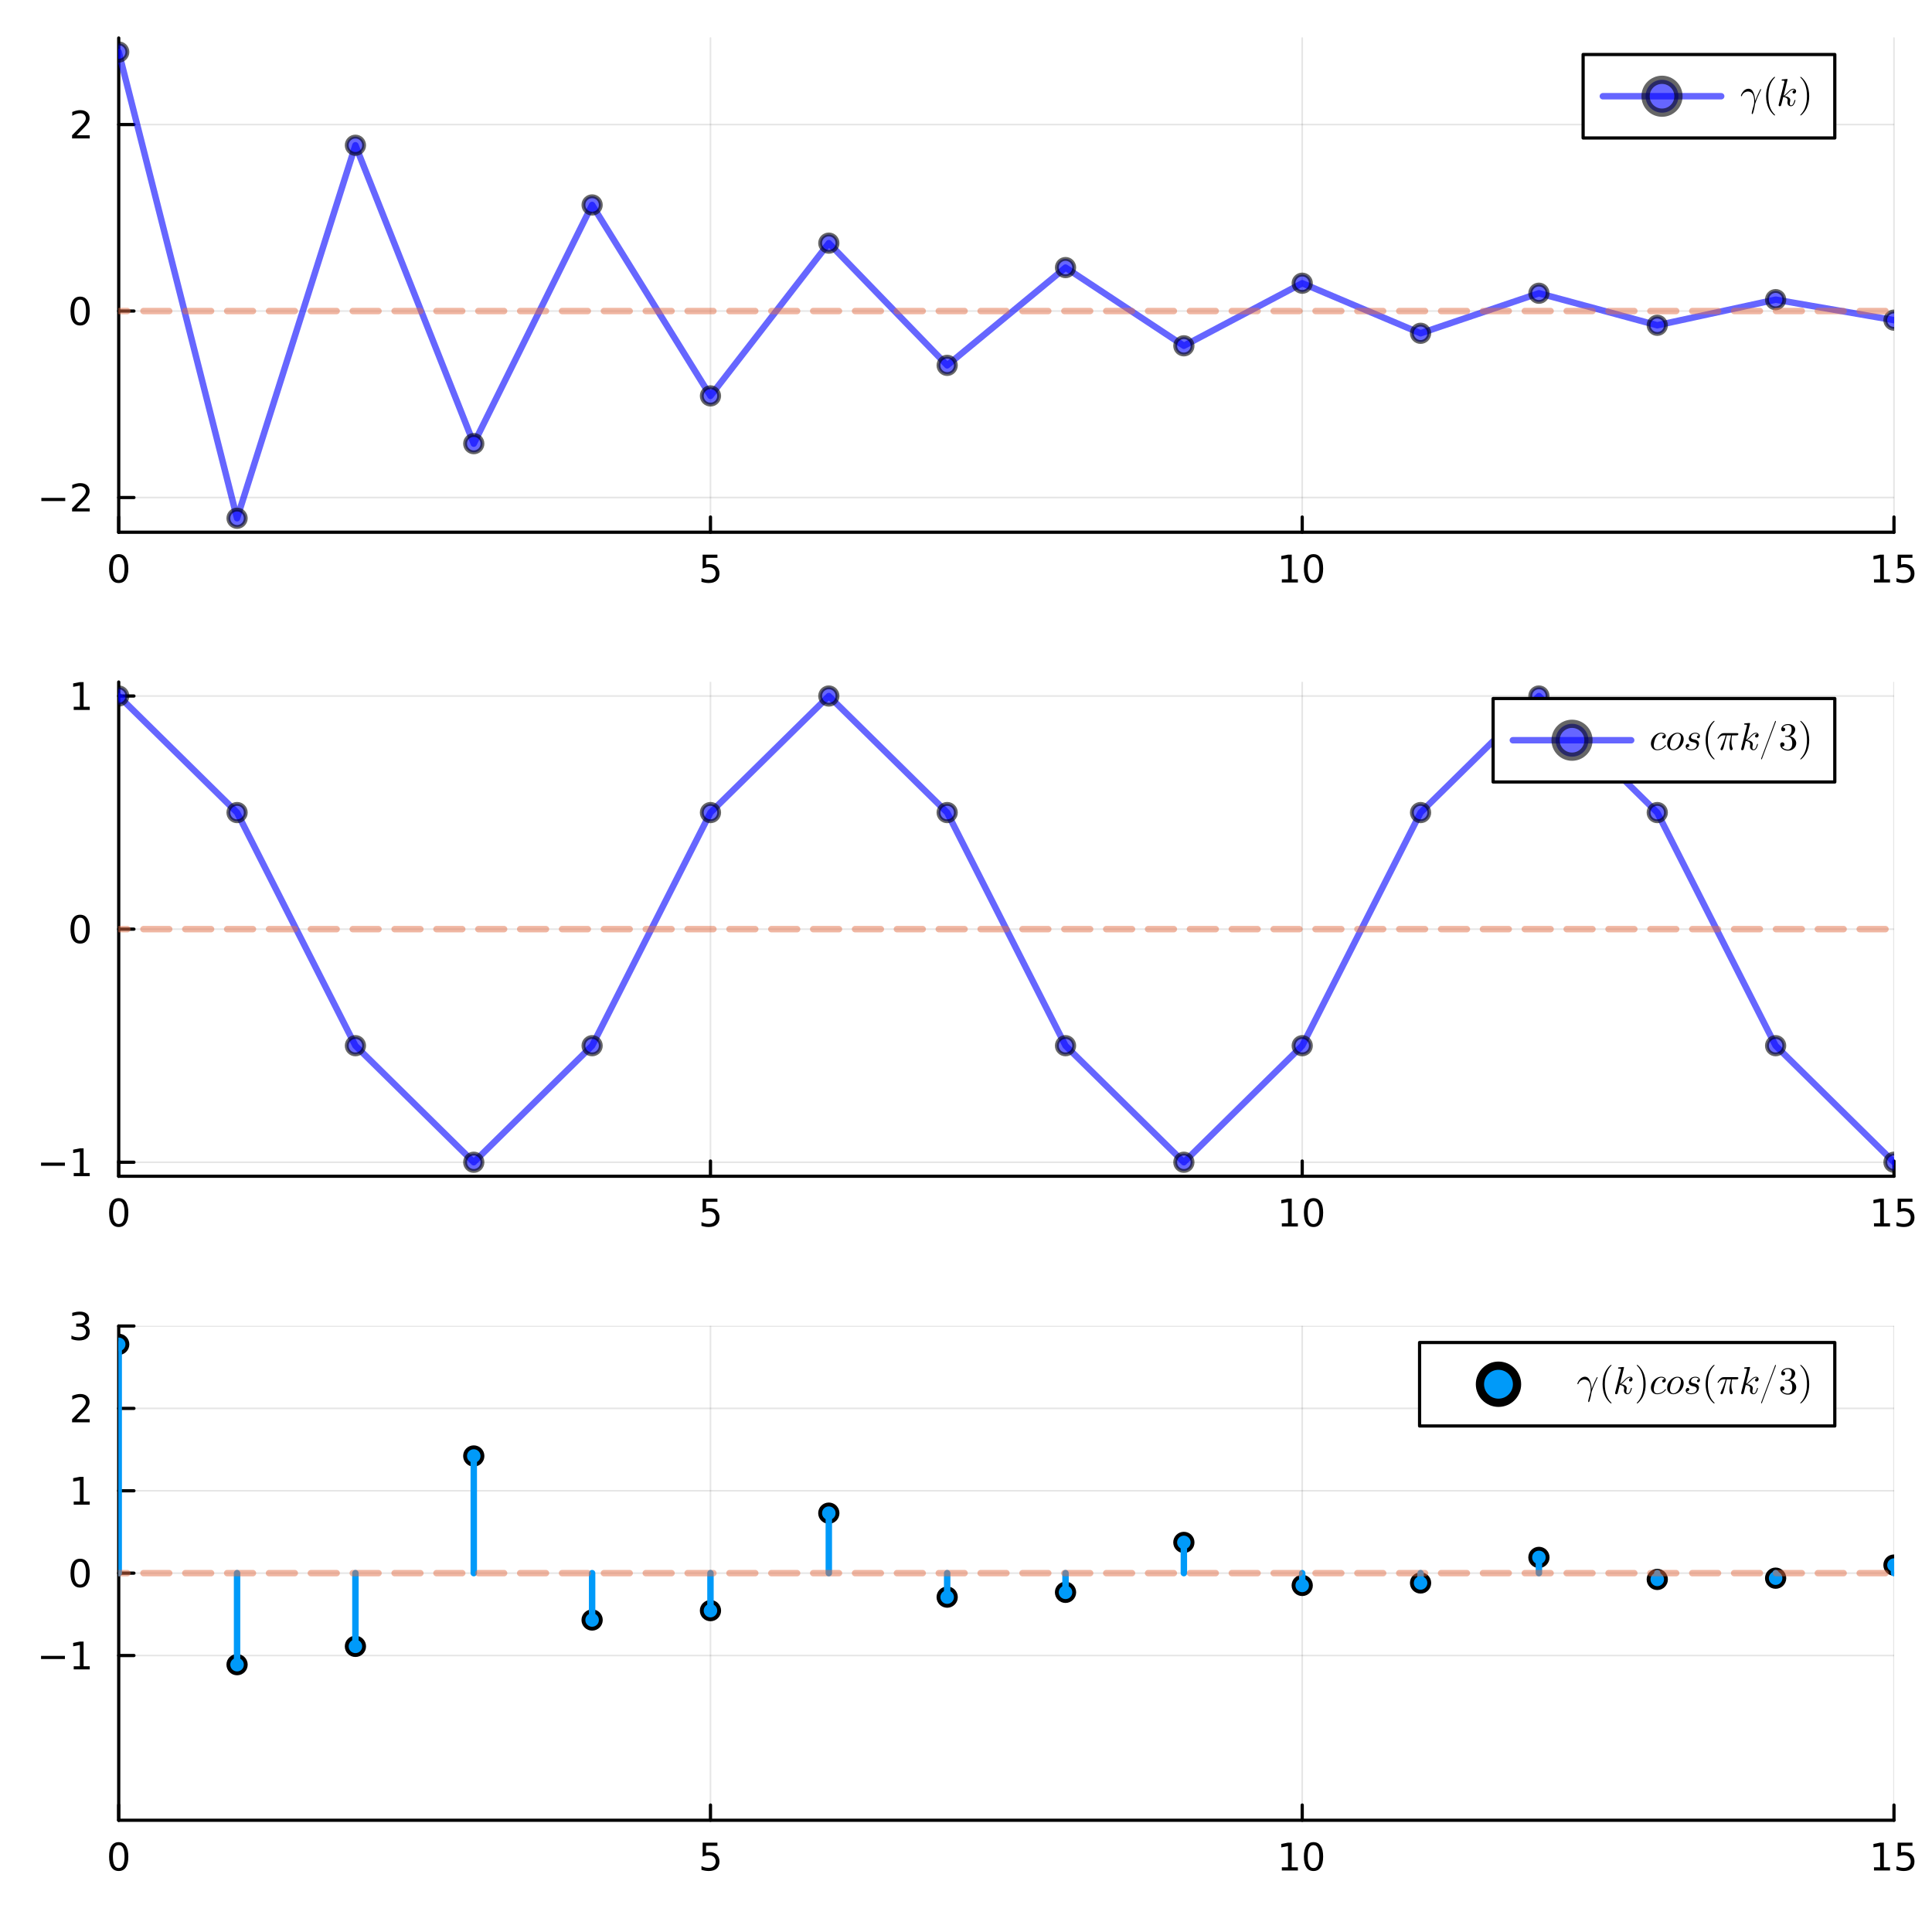 <?xml version="1.0" encoding="utf-8"?>
<svg xmlns="http://www.w3.org/2000/svg" xmlns:xlink="http://www.w3.org/1999/xlink" width="600" height="600" viewBox="0 0 2400 2400">
<rect x="0" y="0" width="2400" height="2400" fill="#333333" stroke="none"/>
<defs>
  <clipPath id="clip720">
    <rect x="0" y="0" width="2400" height="2400"/>
  </clipPath>
</defs>
<path clip-path="url(#clip720)" d="
M0 2400 L2400 2400 L2400 0 L0 0  Z
  " fill="#ffffff" fill-rule="evenodd" fill-opacity="1"/>
<defs>
  <clipPath id="clip721">
    <rect x="480" y="240" width="1681" height="1681"/>
  </clipPath>
</defs>
<defs>
  <clipPath id="clip722">
    <rect x="116" y="1835" width="2249" height="471"/>
  </clipPath>
</defs>
<path clip-path="url(#clip720)" d="
M147.478 661.168 L2352.76 661.168 L2352.76 47.244 L147.478 47.244  Z
  " fill="#ffffff" fill-rule="evenodd" fill-opacity="1"/>
<defs>
  <clipPath id="clip723">
    <rect x="147" y="47" width="2206" height="615"/>
  </clipPath>
</defs>
<polyline clip-path="url(#clip723)" style="stroke:#000000; stroke-linecap:round; stroke-linejoin:round; stroke-width:2; stroke-opacity:0.1; fill:none" points="
  147.478,661.168 147.478,47.244 
  "/>
<polyline clip-path="url(#clip723)" style="stroke:#000000; stroke-linecap:round; stroke-linejoin:round; stroke-width:2; stroke-opacity:0.1; fill:none" points="
  882.571,661.168 882.571,47.244 
  "/>
<polyline clip-path="url(#clip723)" style="stroke:#000000; stroke-linecap:round; stroke-linejoin:round; stroke-width:2; stroke-opacity:0.1; fill:none" points="
  1617.66,661.168 1617.66,47.244 
  "/>
<polyline clip-path="url(#clip723)" style="stroke:#000000; stroke-linecap:round; stroke-linejoin:round; stroke-width:2; stroke-opacity:0.1; fill:none" points="
  2352.76,661.168 2352.76,47.244 
  "/>
<polyline clip-path="url(#clip720)" style="stroke:#000000; stroke-linecap:round; stroke-linejoin:round; stroke-width:4; stroke-opacity:1; fill:none" points="
  147.478,661.168 2352.76,661.168 
  "/>
<polyline clip-path="url(#clip720)" style="stroke:#000000; stroke-linecap:round; stroke-linejoin:round; stroke-width:4; stroke-opacity:1; fill:none" points="
  147.478,661.168 147.478,642.27 
  "/>
<polyline clip-path="url(#clip720)" style="stroke:#000000; stroke-linecap:round; stroke-linejoin:round; stroke-width:4; stroke-opacity:1; fill:none" points="
  882.571,661.168 882.571,642.27 
  "/>
<polyline clip-path="url(#clip720)" style="stroke:#000000; stroke-linecap:round; stroke-linejoin:round; stroke-width:4; stroke-opacity:1; fill:none" points="
  1617.66,661.168 1617.66,642.27 
  "/>
<polyline clip-path="url(#clip720)" style="stroke:#000000; stroke-linecap:round; stroke-linejoin:round; stroke-width:4; stroke-opacity:1; fill:none" points="
  2352.76,661.168 2352.76,642.27 
  "/>
<path clip-path="url(#clip720)" d="M147.478 692.087 Q143.867 692.087 142.038 695.651 Q140.233 699.193 140.233 706.323 Q140.233 713.429 142.038 716.994 Q143.867 720.535 147.478 720.535 Q151.112 720.535 152.918 716.994 Q154.746 713.429 154.746 706.323 Q154.746 699.193 152.918 695.651 Q151.112 692.087 147.478 692.087 M147.478 688.383 Q153.288 688.383 156.344 692.989 Q159.422 697.573 159.422 706.323 Q159.422 715.049 156.344 719.656 Q153.288 724.239 147.478 724.239 Q141.668 724.239 138.589 719.656 Q135.534 715.049 135.534 706.323 Q135.534 697.573 138.589 692.989 Q141.668 688.383 147.478 688.383 Z" fill="#000000" fill-rule="evenodd" fill-opacity="1" /><path clip-path="url(#clip720)" d="M872.848 689.008 L891.205 689.008 L891.205 692.943 L877.131 692.943 L877.131 701.415 Q878.149 701.068 879.168 700.906 Q880.186 700.721 881.205 700.721 Q886.992 700.721 890.371 703.892 Q893.751 707.063 893.751 712.48 Q893.751 718.059 890.279 721.16 Q886.807 724.239 880.487 724.239 Q878.311 724.239 876.043 723.869 Q873.797 723.498 871.39 722.758 L871.39 718.059 Q873.473 719.193 875.696 719.748 Q877.918 720.304 880.395 720.304 Q884.399 720.304 886.737 718.198 Q889.075 716.091 889.075 712.48 Q889.075 708.869 886.737 706.762 Q884.399 704.656 880.395 704.656 Q878.52 704.656 876.645 705.073 Q874.793 705.489 872.848 706.369 L872.848 689.008 Z" fill="#000000" fill-rule="evenodd" fill-opacity="1" /><path clip-path="url(#clip720)" d="M1592.35 719.633 L1599.99 719.633 L1599.99 693.267 L1591.68 694.934 L1591.68 690.675 L1599.94 689.008 L1604.62 689.008 L1604.62 719.633 L1612.26 719.633 L1612.26 723.568 L1592.35 723.568 L1592.35 719.633 Z" fill="#000000" fill-rule="evenodd" fill-opacity="1" /><path clip-path="url(#clip720)" d="M1631.7 692.087 Q1628.09 692.087 1626.26 695.651 Q1624.46 699.193 1624.46 706.323 Q1624.46 713.429 1626.26 716.994 Q1628.09 720.535 1631.7 720.535 Q1635.34 720.535 1637.14 716.994 Q1638.97 713.429 1638.97 706.323 Q1638.97 699.193 1637.14 695.651 Q1635.34 692.087 1631.7 692.087 M1631.7 688.383 Q1637.51 688.383 1640.57 692.989 Q1643.65 697.573 1643.65 706.323 Q1643.65 715.049 1640.57 719.656 Q1637.51 724.239 1631.7 724.239 Q1625.89 724.239 1622.81 719.656 Q1619.76 715.049 1619.76 706.323 Q1619.76 697.573 1622.81 692.989 Q1625.89 688.383 1631.7 688.383 Z" fill="#000000" fill-rule="evenodd" fill-opacity="1" /><path clip-path="url(#clip720)" d="M2327.94 719.633 L2335.58 719.633 L2335.58 693.267 L2327.27 694.934 L2327.27 690.675 L2335.53 689.008 L2340.21 689.008 L2340.21 719.633 L2347.85 719.633 L2347.85 723.568 L2327.94 723.568 L2327.94 719.633 Z" fill="#000000" fill-rule="evenodd" fill-opacity="1" /><path clip-path="url(#clip720)" d="M2357.34 689.008 L2375.7 689.008 L2375.7 692.943 L2361.62 692.943 L2361.62 701.415 Q2362.64 701.068 2363.66 700.906 Q2364.68 700.721 2365.7 700.721 Q2371.48 700.721 2374.86 703.892 Q2378.24 707.063 2378.24 712.48 Q2378.24 718.059 2374.77 721.16 Q2371.3 724.239 2364.98 724.239 Q2362.8 724.239 2360.53 723.869 Q2358.29 723.498 2355.88 722.758 L2355.88 718.059 Q2357.96 719.193 2360.19 719.748 Q2362.41 720.304 2364.89 720.304 Q2368.89 720.304 2371.23 718.198 Q2373.57 716.091 2373.57 712.48 Q2373.57 708.869 2371.23 706.762 Q2368.89 704.656 2364.89 704.656 Q2363.01 704.656 2361.14 705.073 Q2359.28 705.489 2357.34 706.369 L2357.34 689.008 Z" fill="#000000" fill-rule="evenodd" fill-opacity="1" /><polyline clip-path="url(#clip723)" style="stroke:#000000; stroke-linecap:round; stroke-linejoin:round; stroke-width:2; stroke-opacity:0.1; fill:none" points="
  147.478,618.052 2352.76,618.052 
  "/>
<polyline clip-path="url(#clip723)" style="stroke:#000000; stroke-linecap:round; stroke-linejoin:round; stroke-width:2; stroke-opacity:0.1; fill:none" points="
  147.478,386.382 2352.76,386.382 
  "/>
<polyline clip-path="url(#clip723)" style="stroke:#000000; stroke-linecap:round; stroke-linejoin:round; stroke-width:2; stroke-opacity:0.1; fill:none" points="
  147.478,154.713 2352.76,154.713 
  "/>
<polyline clip-path="url(#clip720)" style="stroke:#000000; stroke-linecap:round; stroke-linejoin:round; stroke-width:4; stroke-opacity:1; fill:none" points="
  147.478,661.168 147.478,47.244 
  "/>
<polyline clip-path="url(#clip720)" style="stroke:#000000; stroke-linecap:round; stroke-linejoin:round; stroke-width:4; stroke-opacity:1; fill:none" points="
  147.478,618.052 166.376,618.052 
  "/>
<polyline clip-path="url(#clip720)" style="stroke:#000000; stroke-linecap:round; stroke-linejoin:round; stroke-width:4; stroke-opacity:1; fill:none" points="
  147.478,386.382 166.376,386.382 
  "/>
<polyline clip-path="url(#clip720)" style="stroke:#000000; stroke-linecap:round; stroke-linejoin:round; stroke-width:4; stroke-opacity:1; fill:none" points="
  147.478,154.713 166.376,154.713 
  "/>
<path clip-path="url(#clip720)" d="M51.362 618.503 L81.038 618.503 L81.038 622.438 L51.362 622.438 L51.362 618.503 Z" fill="#000000" fill-rule="evenodd" fill-opacity="1" /><path clip-path="url(#clip720)" d="M95.159 631.396 L111.478 631.396 L111.478 635.332 L89.534 635.332 L89.534 631.396 Q92.196 628.642 96.779 624.012 Q101.385 619.359 102.566 618.017 Q104.811 615.494 105.691 613.758 Q106.594 611.998 106.594 610.309 Q106.594 607.554 104.649 605.818 Q102.728 604.082 99.626 604.082 Q97.427 604.082 94.973 604.846 Q92.543 605.61 89.765 607.16 L89.765 602.438 Q92.589 601.304 95.043 600.725 Q97.496 600.147 99.534 600.147 Q104.904 600.147 108.098 602.832 Q111.293 605.517 111.293 610.008 Q111.293 612.137 110.483 614.059 Q109.696 615.957 107.589 618.549 Q107.01 619.221 103.909 622.438 Q100.807 625.633 95.159 631.396 Z" fill="#000000" fill-rule="evenodd" fill-opacity="1" /><path clip-path="url(#clip720)" d="M99.534 372.181 Q95.922 372.181 94.094 375.746 Q92.288 379.287 92.288 386.417 Q92.288 393.523 94.094 397.088 Q95.922 400.63 99.534 400.63 Q103.168 400.63 104.973 397.088 Q106.802 393.523 106.802 386.417 Q106.802 379.287 104.973 375.746 Q103.168 372.181 99.534 372.181 M99.534 368.477 Q105.344 368.477 108.399 373.084 Q111.478 377.667 111.478 386.417 Q111.478 395.144 108.399 399.75 Q105.344 404.334 99.534 404.334 Q93.723 404.334 90.645 399.75 Q87.589 395.144 87.589 386.417 Q87.589 377.667 90.645 373.084 Q93.723 368.477 99.534 368.477 Z" fill="#000000" fill-rule="evenodd" fill-opacity="1" /><path clip-path="url(#clip720)" d="M95.159 168.058 L111.478 168.058 L111.478 171.993 L89.534 171.993 L89.534 168.058 Q92.196 165.303 96.779 160.674 Q101.385 156.021 102.566 154.678 Q104.811 152.155 105.691 150.419 Q106.594 148.66 106.594 146.97 Q106.594 144.215 104.649 142.479 Q102.728 140.743 99.626 140.743 Q97.427 140.743 94.973 141.507 Q92.543 142.271 89.765 143.822 L89.765 139.1 Q92.589 137.965 95.043 137.387 Q97.496 136.808 99.534 136.808 Q104.904 136.808 108.098 139.493 Q111.293 142.178 111.293 146.669 Q111.293 148.799 110.483 150.72 Q109.696 152.618 107.589 155.211 Q107.01 155.882 103.909 159.099 Q100.807 162.294 95.159 168.058 Z" fill="#000000" fill-rule="evenodd" fill-opacity="1" /><polyline clip-path="url(#clip723)" style="stroke:#0000ff; stroke-linecap:round; stroke-linejoin:round; stroke-width:8; stroke-opacity:0.6; fill:none" points="
  147.478,64.619 294.496,643.793 441.515,180.454 588.534,551.125 735.552,254.588 882.571,491.818 1029.59,302.034 1176.61,453.861 1323.63,332.399 1470.64,429.569 
  1617.66,351.833 1764.68,414.022 1911.7,364.271 2058.72,404.071 2205.74,372.231 2352.76,397.703 2499.77,377.325 
  "/>
<circle clip-path="url(#clip723)" cx="147.478" cy="64.619" r="10.8" fill="#0000ff" fill-rule="evenodd" fill-opacity="0.6" stroke="#000000" stroke-opacity="0.6" stroke-width="4.8"/>
<circle clip-path="url(#clip723)" cx="294.496" cy="643.793" r="10.8" fill="#0000ff" fill-rule="evenodd" fill-opacity="0.6" stroke="#000000" stroke-opacity="0.6" stroke-width="4.8"/>
<circle clip-path="url(#clip723)" cx="441.515" cy="180.454" r="10.8" fill="#0000ff" fill-rule="evenodd" fill-opacity="0.6" stroke="#000000" stroke-opacity="0.6" stroke-width="4.8"/>
<circle clip-path="url(#clip723)" cx="588.534" cy="551.125" r="10.8" fill="#0000ff" fill-rule="evenodd" fill-opacity="0.6" stroke="#000000" stroke-opacity="0.6" stroke-width="4.8"/>
<circle clip-path="url(#clip723)" cx="735.552" cy="254.588" r="10.8" fill="#0000ff" fill-rule="evenodd" fill-opacity="0.6" stroke="#000000" stroke-opacity="0.6" stroke-width="4.8"/>
<circle clip-path="url(#clip723)" cx="882.571" cy="491.818" r="10.8" fill="#0000ff" fill-rule="evenodd" fill-opacity="0.6" stroke="#000000" stroke-opacity="0.6" stroke-width="4.8"/>
<circle clip-path="url(#clip723)" cx="1029.59" cy="302.034" r="10.8" fill="#0000ff" fill-rule="evenodd" fill-opacity="0.6" stroke="#000000" stroke-opacity="0.6" stroke-width="4.8"/>
<circle clip-path="url(#clip723)" cx="1176.61" cy="453.861" r="10.8" fill="#0000ff" fill-rule="evenodd" fill-opacity="0.6" stroke="#000000" stroke-opacity="0.6" stroke-width="4.8"/>
<circle clip-path="url(#clip723)" cx="1323.63" cy="332.399" r="10.8" fill="#0000ff" fill-rule="evenodd" fill-opacity="0.6" stroke="#000000" stroke-opacity="0.6" stroke-width="4.8"/>
<circle clip-path="url(#clip723)" cx="1470.64" cy="429.569" r="10.8" fill="#0000ff" fill-rule="evenodd" fill-opacity="0.6" stroke="#000000" stroke-opacity="0.6" stroke-width="4.8"/>
<circle clip-path="url(#clip723)" cx="1617.66" cy="351.833" r="10.8" fill="#0000ff" fill-rule="evenodd" fill-opacity="0.6" stroke="#000000" stroke-opacity="0.6" stroke-width="4.8"/>
<circle clip-path="url(#clip723)" cx="1764.68" cy="414.022" r="10.8" fill="#0000ff" fill-rule="evenodd" fill-opacity="0.6" stroke="#000000" stroke-opacity="0.6" stroke-width="4.8"/>
<circle clip-path="url(#clip723)" cx="1911.7" cy="364.271" r="10.8" fill="#0000ff" fill-rule="evenodd" fill-opacity="0.6" stroke="#000000" stroke-opacity="0.6" stroke-width="4.8"/>
<circle clip-path="url(#clip723)" cx="2058.72" cy="404.071" r="10.8" fill="#0000ff" fill-rule="evenodd" fill-opacity="0.6" stroke="#000000" stroke-opacity="0.6" stroke-width="4.8"/>
<circle clip-path="url(#clip723)" cx="2205.74" cy="372.231" r="10.8" fill="#0000ff" fill-rule="evenodd" fill-opacity="0.6" stroke="#000000" stroke-opacity="0.6" stroke-width="4.8"/>
<circle clip-path="url(#clip723)" cx="2352.76" cy="397.703" r="10.8" fill="#0000ff" fill-rule="evenodd" fill-opacity="0.6" stroke="#000000" stroke-opacity="0.6" stroke-width="4.8"/>
<polyline clip-path="url(#clip723)" style="stroke:#e26f46; stroke-linecap:round; stroke-linejoin:round; stroke-width:8; stroke-opacity:0.5; fill:none" stroke-dasharray="32, 20" points="
  -2057.8,386.382 4558.03,386.382 
  "/>
<path clip-path="url(#clip720)" d="
M1966.6 171.388 L2279.25 171.388 L2279.25 67.708 L1966.6 67.708  Z
  " fill="#ffffff" fill-rule="evenodd" fill-opacity="1"/>
<polyline clip-path="url(#clip720)" style="stroke:#000000; stroke-linecap:round; stroke-linejoin:round; stroke-width:4; stroke-opacity:1; fill:none" points="
  1966.6,171.388 2279.25,171.388 2279.25,67.708 1966.6,67.708 1966.6,171.388 
  "/>
<polyline clip-path="url(#clip720)" style="stroke:#0000ff; stroke-linecap:round; stroke-linejoin:round; stroke-width:8; stroke-opacity:0.6; fill:none" points="
  1991.11,119.548 2138.13,119.548 
  "/>
<circle clip-path="url(#clip720)" cx="2064.62" cy="119.548" r="20.419" fill="#0000ff" fill-rule="evenodd" fill-opacity="0.6" stroke="#000000" stroke-opacity="0.6" stroke-width="10.24"/>
<path clip-path="url(#clip720)" d="M2187.81 111.233 Q2187.81 111.42 2186.89 113.06 Q2185.37 116.082 2183.43 120.696 Q2181.48 125.31 2180.38 128.73 Q2180.15 129.549 2179.98 130.603 Q2179.56 133.836 2178.2 138.848 Q2177.74 140.417 2177.43 141.073 Q2177.13 141.729 2176.68 141.729 Q2176.05 141.729 2176.05 140.862 Q2176.05 139.996 2176.85 136.764 Q2177.67 133.531 2178.56 130.557 Q2179.12 128.917 2179.12 125.849 Q2179.12 124.865 2179.07 123.975 Q2179.02 123.085 2178.84 121.797 Q2178.65 120.508 2178.34 119.454 Q2178.04 118.4 2177.45 117.299 Q2176.87 116.175 2176.07 115.426 Q2175.28 114.653 2174.06 114.161 Q2172.86 113.669 2171.36 113.669 Q2170.99 113.669 2170.52 113.716 Q2170.08 113.739 2169 114.044 Q2167.95 114.348 2167.06 114.887 Q2166.17 115.402 2165.2 116.55 Q2164.24 117.698 2163.73 119.244 L2163.54 119.478 Q2163.24 119.478 2163.07 119.478 Q2162.93 119.454 2162.77 119.337 Q2162.63 119.22 2162.63 119.009 Q2162.63 118.517 2163 117.534 Q2163.4 116.55 2164.2 115.285 Q2165.02 114.02 2166.07 112.896 Q2167.15 111.772 2168.72 110.999 Q2170.29 110.226 2171.97 110.226 Q2176.31 110.226 2178.37 115.496 Q2180.17 119.97 2180.34 125.287 Q2184.08 115.847 2186.66 111.093 Q2186.8 110.741 2187.22 110.741 Q2187.81 110.765 2187.81 111.233 Z" fill="#000000" fill-rule="evenodd" fill-opacity="1" /><path clip-path="url(#clip720)" d="M2193.93 119.431 Q2193.93 111.327 2196.95 104.792 Q2198.24 102.051 2200.05 99.756 Q2201.85 97.461 2203.04 96.454 Q2204.24 95.446 2204.57 95.446 Q2205.04 95.446 2205.06 95.915 Q2205.06 96.149 2204.43 96.735 Q2196.7 104.605 2196.72 119.431 Q2196.72 134.304 2204.24 141.87 Q2205.06 142.689 2205.06 142.947 Q2205.06 143.416 2204.57 143.416 Q2204.24 143.416 2203.09 142.455 Q2201.94 141.495 2200.16 139.293 Q2198.38 137.091 2197.1 134.398 Q2193.93 127.863 2193.93 119.431 Z" fill="#000000" fill-rule="evenodd" fill-opacity="1" /><path clip-path="url(#clip720)" d="M2231.18 113.247 Q2231.18 114.582 2230.36 115.379 Q2229.57 116.175 2228.56 116.175 Q2227.67 116.175 2227.2 115.66 Q2226.73 115.145 2226.73 114.489 Q2226.73 114.208 2226.85 113.856 Q2226.97 113.482 2227.22 113.037 Q2227.5 112.592 2228.09 112.264 Q2228.68 111.936 2229.47 111.889 Q2229.31 111.725 2229.26 111.702 Q2228.91 111.42 2228.25 111.327 Q2228.16 111.28 2227.83 111.28 Q2226.22 111.28 2224.58 112.474 Q2222.96 113.646 2220.97 115.871 Q2218.46 118.471 2216.85 119.431 Q2223.94 120.368 2223.94 124.467 Q2223.94 125.146 2223.76 125.966 Q2223.38 127.512 2223.38 128.636 Q2223.38 130.885 2224.9 130.885 Q2226.38 130.885 2227.32 129.385 Q2228.28 127.886 2229.07 124.959 Q2229.19 124.42 2229.31 124.256 Q2229.42 124.092 2229.75 124.092 Q2230.34 124.092 2230.34 124.56 Q2229.8 127.301 2228.6 129.409 Q2227.08 131.962 2224.81 131.962 Q2222.91 131.962 2221.65 130.65 Q2220.41 129.315 2220.41 127.207 Q2220.41 126.692 2220.59 125.521 Q2220.73 125.052 2220.73 124.514 Q2220.73 123.413 2220.13 122.593 Q2219.52 121.75 2218.53 121.328 Q2217.55 120.907 2216.73 120.719 Q2215.93 120.508 2215.16 120.438 Q2212.82 130.346 2212.49 130.955 Q2212.28 131.376 2211.81 131.657 Q2211.34 131.962 2210.85 131.962 Q2210.38 131.962 2209.91 131.634 Q2209.47 131.33 2209.47 130.603 Q2209.47 130.229 2209.66 129.549 L2216.61 101.911 L2216.75 100.974 Q2216.75 100.693 2216.64 100.552 Q2216.54 100.388 2215.98 100.271 Q2215.44 100.154 2214.36 100.154 Q2213.92 100.154 2213.71 100.131 Q2213.52 100.107 2213.36 99.99 Q2213.19 99.85 2213.19 99.569 Q2213.19 99.171 2213.36 98.96 Q2213.54 98.725 2213.68 98.679 Q2213.83 98.632 2214.11 98.608 Q2214.5 98.585 2215.84 98.468 Q2217.17 98.327 2218.32 98.234 Q2219.47 98.14 2219.96 98.14 Q2220.24 98.14 2220.38 98.281 Q2220.55 98.398 2220.57 98.538 L2220.59 98.655 L2215.61 118.892 Q2217.67 118.072 2220.92 114.442 Q2224.69 110.226 2227.93 110.226 Q2229.45 110.226 2230.31 111.163 Q2231.18 112.076 2231.18 113.247 Z" fill="#000000" fill-rule="evenodd" fill-opacity="1" /><path clip-path="url(#clip720)" d="M2236.33 142.947 Q2236.33 142.713 2236.94 142.127 Q2244.67 134.257 2244.67 119.431 Q2244.67 104.558 2237.24 97.039 Q2236.33 96.172 2236.33 95.915 Q2236.33 95.446 2236.8 95.446 Q2237.12 95.446 2238.27 96.407 Q2239.44 97.367 2241.2 99.569 Q2242.98 101.77 2244.29 104.464 Q2247.45 110.999 2247.45 119.431 Q2247.45 127.535 2244.43 134.07 Q2243.14 136.81 2241.34 139.106 Q2239.54 141.401 2238.34 142.408 Q2237.15 143.416 2236.8 143.416 Q2236.33 143.416 2236.33 142.947 Z" fill="#000000" fill-rule="evenodd" fill-opacity="1" /><path clip-path="url(#clip720)" d="
M147.478 1461.17 L2352.76 1461.17 L2352.76 847.244 L147.478 847.244  Z
  " fill="#ffffff" fill-rule="evenodd" fill-opacity="1"/>
<defs>
  <clipPath id="clip724">
    <rect x="147" y="847" width="2206" height="615"/>
  </clipPath>
</defs>
<polyline clip-path="url(#clip724)" style="stroke:#000000; stroke-linecap:round; stroke-linejoin:round; stroke-width:2; stroke-opacity:0.1; fill:none" points="
  147.478,1461.17 147.478,847.244 
  "/>
<polyline clip-path="url(#clip724)" style="stroke:#000000; stroke-linecap:round; stroke-linejoin:round; stroke-width:2; stroke-opacity:0.1; fill:none" points="
  882.571,1461.17 882.571,847.244 
  "/>
<polyline clip-path="url(#clip724)" style="stroke:#000000; stroke-linecap:round; stroke-linejoin:round; stroke-width:2; stroke-opacity:0.1; fill:none" points="
  1617.66,1461.17 1617.66,847.244 
  "/>
<polyline clip-path="url(#clip724)" style="stroke:#000000; stroke-linecap:round; stroke-linejoin:round; stroke-width:2; stroke-opacity:0.1; fill:none" points="
  2352.76,1461.17 2352.76,847.244 
  "/>
<polyline clip-path="url(#clip720)" style="stroke:#000000; stroke-linecap:round; stroke-linejoin:round; stroke-width:4; stroke-opacity:1; fill:none" points="
  147.478,1461.17 2352.76,1461.17 
  "/>
<polyline clip-path="url(#clip720)" style="stroke:#000000; stroke-linecap:round; stroke-linejoin:round; stroke-width:4; stroke-opacity:1; fill:none" points="
  147.478,1461.17 147.478,1442.27 
  "/>
<polyline clip-path="url(#clip720)" style="stroke:#000000; stroke-linecap:round; stroke-linejoin:round; stroke-width:4; stroke-opacity:1; fill:none" points="
  882.571,1461.17 882.571,1442.27 
  "/>
<polyline clip-path="url(#clip720)" style="stroke:#000000; stroke-linecap:round; stroke-linejoin:round; stroke-width:4; stroke-opacity:1; fill:none" points="
  1617.66,1461.17 1617.66,1442.27 
  "/>
<polyline clip-path="url(#clip720)" style="stroke:#000000; stroke-linecap:round; stroke-linejoin:round; stroke-width:4; stroke-opacity:1; fill:none" points="
  2352.76,1461.17 2352.76,1442.27 
  "/>
<path clip-path="url(#clip720)" d="M147.478 1492.09 Q143.867 1492.09 142.038 1495.65 Q140.233 1499.19 140.233 1506.32 Q140.233 1513.43 142.038 1516.99 Q143.867 1520.54 147.478 1520.54 Q151.112 1520.54 152.918 1516.99 Q154.746 1513.43 154.746 1506.32 Q154.746 1499.19 152.918 1495.65 Q151.112 1492.09 147.478 1492.09 M147.478 1488.38 Q153.288 1488.38 156.344 1492.99 Q159.422 1497.57 159.422 1506.32 Q159.422 1515.05 156.344 1519.66 Q153.288 1524.24 147.478 1524.24 Q141.668 1524.24 138.589 1519.66 Q135.534 1515.05 135.534 1506.32 Q135.534 1497.57 138.589 1492.99 Q141.668 1488.38 147.478 1488.38 Z" fill="#000000" fill-rule="evenodd" fill-opacity="1" /><path clip-path="url(#clip720)" d="M872.848 1489.01 L891.205 1489.01 L891.205 1492.94 L877.131 1492.94 L877.131 1501.42 Q878.149 1501.07 879.168 1500.91 Q880.186 1500.72 881.205 1500.72 Q886.992 1500.72 890.371 1503.89 Q893.751 1507.06 893.751 1512.48 Q893.751 1518.06 890.279 1521.16 Q886.807 1524.24 880.487 1524.24 Q878.311 1524.24 876.043 1523.87 Q873.797 1523.5 871.39 1522.76 L871.39 1518.06 Q873.473 1519.19 875.696 1519.75 Q877.918 1520.3 880.395 1520.3 Q884.399 1520.3 886.737 1518.2 Q889.075 1516.09 889.075 1512.48 Q889.075 1508.87 886.737 1506.76 Q884.399 1504.66 880.395 1504.66 Q878.52 1504.66 876.645 1505.07 Q874.793 1505.49 872.848 1506.37 L872.848 1489.01 Z" fill="#000000" fill-rule="evenodd" fill-opacity="1" /><path clip-path="url(#clip720)" d="M1592.35 1519.63 L1599.99 1519.63 L1599.99 1493.27 L1591.68 1494.93 L1591.68 1490.67 L1599.94 1489.01 L1604.62 1489.01 L1604.62 1519.63 L1612.26 1519.63 L1612.26 1523.57 L1592.35 1523.57 L1592.35 1519.63 Z" fill="#000000" fill-rule="evenodd" fill-opacity="1" /><path clip-path="url(#clip720)" d="M1631.7 1492.09 Q1628.09 1492.09 1626.26 1495.65 Q1624.46 1499.19 1624.46 1506.32 Q1624.46 1513.43 1626.26 1516.99 Q1628.09 1520.54 1631.7 1520.54 Q1635.34 1520.54 1637.14 1516.99 Q1638.97 1513.43 1638.97 1506.32 Q1638.97 1499.19 1637.14 1495.65 Q1635.34 1492.09 1631.7 1492.09 M1631.7 1488.38 Q1637.51 1488.38 1640.57 1492.99 Q1643.65 1497.57 1643.65 1506.32 Q1643.65 1515.05 1640.57 1519.66 Q1637.51 1524.24 1631.7 1524.24 Q1625.89 1524.24 1622.81 1519.66 Q1619.76 1515.05 1619.76 1506.32 Q1619.76 1497.57 1622.81 1492.99 Q1625.89 1488.38 1631.7 1488.38 Z" fill="#000000" fill-rule="evenodd" fill-opacity="1" /><path clip-path="url(#clip720)" d="M2327.94 1519.63 L2335.58 1519.63 L2335.58 1493.27 L2327.27 1494.93 L2327.27 1490.67 L2335.53 1489.01 L2340.21 1489.01 L2340.21 1519.63 L2347.85 1519.63 L2347.85 1523.57 L2327.94 1523.57 L2327.94 1519.63 Z" fill="#000000" fill-rule="evenodd" fill-opacity="1" /><path clip-path="url(#clip720)" d="M2357.34 1489.01 L2375.7 1489.01 L2375.7 1492.94 L2361.62 1492.94 L2361.62 1501.42 Q2362.64 1501.07 2363.66 1500.91 Q2364.68 1500.72 2365.7 1500.72 Q2371.48 1500.72 2374.86 1503.89 Q2378.24 1507.06 2378.24 1512.48 Q2378.24 1518.06 2374.77 1521.16 Q2371.3 1524.24 2364.98 1524.24 Q2362.8 1524.24 2360.53 1523.87 Q2358.29 1523.5 2355.88 1522.76 L2355.88 1518.06 Q2357.96 1519.19 2360.19 1519.75 Q2362.41 1520.3 2364.89 1520.3 Q2368.89 1520.3 2371.23 1518.2 Q2373.57 1516.09 2373.57 1512.48 Q2373.57 1508.87 2371.23 1506.76 Q2368.89 1504.66 2364.89 1504.66 Q2363.01 1504.66 2361.14 1505.07 Q2359.28 1505.49 2357.34 1506.37 L2357.34 1489.01 Z" fill="#000000" fill-rule="evenodd" fill-opacity="1" /><polyline clip-path="url(#clip724)" style="stroke:#000000; stroke-linecap:round; stroke-linejoin:round; stroke-width:2; stroke-opacity:0.1; fill:none" points="
  147.478,1443.79 2352.76,1443.79 
  "/>
<polyline clip-path="url(#clip724)" style="stroke:#000000; stroke-linecap:round; stroke-linejoin:round; stroke-width:2; stroke-opacity:0.1; fill:none" points="
  147.478,1154.21 2352.76,1154.21 
  "/>
<polyline clip-path="url(#clip724)" style="stroke:#000000; stroke-linecap:round; stroke-linejoin:round; stroke-width:2; stroke-opacity:0.1; fill:none" points="
  147.478,864.619 2352.76,864.619 
  "/>
<polyline clip-path="url(#clip720)" style="stroke:#000000; stroke-linecap:round; stroke-linejoin:round; stroke-width:4; stroke-opacity:1; fill:none" points="
  147.478,1461.17 147.478,847.244 
  "/>
<polyline clip-path="url(#clip720)" style="stroke:#000000; stroke-linecap:round; stroke-linejoin:round; stroke-width:4; stroke-opacity:1; fill:none" points="
  147.478,1443.79 166.376,1443.79 
  "/>
<polyline clip-path="url(#clip720)" style="stroke:#000000; stroke-linecap:round; stroke-linejoin:round; stroke-width:4; stroke-opacity:1; fill:none" points="
  147.478,1154.21 166.376,1154.21 
  "/>
<polyline clip-path="url(#clip720)" style="stroke:#000000; stroke-linecap:round; stroke-linejoin:round; stroke-width:4; stroke-opacity:1; fill:none" points="
  147.478,864.619 166.376,864.619 
  "/>
<path clip-path="url(#clip720)" d="M50.992 1444.24 L80.668 1444.24 L80.668 1448.18 L50.992 1448.18 L50.992 1444.24 Z" fill="#000000" fill-rule="evenodd" fill-opacity="1" /><path clip-path="url(#clip720)" d="M91.571 1457.14 L99.21 1457.14 L99.21 1430.77 L90.899 1432.44 L90.899 1428.18 L99.163 1426.51 L103.839 1426.51 L103.839 1457.14 L111.478 1457.14 L111.478 1461.07 L91.571 1461.07 L91.571 1457.14 Z" fill="#000000" fill-rule="evenodd" fill-opacity="1" /><path clip-path="url(#clip720)" d="M99.534 1140 Q95.922 1140 94.094 1143.57 Q92.288 1147.11 92.288 1154.24 Q92.288 1161.35 94.094 1164.91 Q95.922 1168.45 99.534 1168.45 Q103.168 1168.45 104.973 1164.91 Q106.802 1161.35 106.802 1154.24 Q106.802 1147.11 104.973 1143.57 Q103.168 1140 99.534 1140 M99.534 1136.3 Q105.344 1136.3 108.399 1140.91 Q111.478 1145.49 111.478 1154.24 Q111.478 1162.97 108.399 1167.57 Q105.344 1172.16 99.534 1172.16 Q93.723 1172.16 90.645 1167.57 Q87.589 1162.97 87.589 1154.24 Q87.589 1145.49 90.645 1140.91 Q93.723 1136.3 99.534 1136.3 Z" fill="#000000" fill-rule="evenodd" fill-opacity="1" /><path clip-path="url(#clip720)" d="M91.571 877.964 L99.21 877.964 L99.21 851.599 L90.899 853.265 L90.899 849.006 L99.163 847.339 L103.839 847.339 L103.839 877.964 L111.478 877.964 L111.478 881.899 L91.571 881.899 L91.571 877.964 Z" fill="#000000" fill-rule="evenodd" fill-opacity="1" /><polyline clip-path="url(#clip724)" style="stroke:#0000ff; stroke-linecap:round; stroke-linejoin:round; stroke-width:8; stroke-opacity:0.6; fill:none" points="
  147.478,864.619 294.496,1009.41 441.515,1299 588.534,1443.79 735.552,1299 882.571,1009.41 1029.59,864.619 1176.61,1009.41 1323.63,1299 1470.64,1443.79 
  1617.66,1299 1764.68,1009.41 1911.7,864.619 2058.72,1009.41 2205.74,1299 2352.76,1443.79 2499.77,1299 
  "/>
<circle clip-path="url(#clip724)" cx="147.478" cy="864.619" r="10.8" fill="#0000ff" fill-rule="evenodd" fill-opacity="0.6" stroke="#000000" stroke-opacity="0.6" stroke-width="4.8"/>
<circle clip-path="url(#clip724)" cx="294.496" cy="1009.41" r="10.8" fill="#0000ff" fill-rule="evenodd" fill-opacity="0.6" stroke="#000000" stroke-opacity="0.6" stroke-width="4.8"/>
<circle clip-path="url(#clip724)" cx="441.515" cy="1299" r="10.8" fill="#0000ff" fill-rule="evenodd" fill-opacity="0.6" stroke="#000000" stroke-opacity="0.6" stroke-width="4.8"/>
<circle clip-path="url(#clip724)" cx="588.534" cy="1443.79" r="10.8" fill="#0000ff" fill-rule="evenodd" fill-opacity="0.6" stroke="#000000" stroke-opacity="0.6" stroke-width="4.8"/>
<circle clip-path="url(#clip724)" cx="735.552" cy="1299" r="10.8" fill="#0000ff" fill-rule="evenodd" fill-opacity="0.6" stroke="#000000" stroke-opacity="0.6" stroke-width="4.8"/>
<circle clip-path="url(#clip724)" cx="882.571" cy="1009.41" r="10.8" fill="#0000ff" fill-rule="evenodd" fill-opacity="0.6" stroke="#000000" stroke-opacity="0.6" stroke-width="4.8"/>
<circle clip-path="url(#clip724)" cx="1029.59" cy="864.619" r="10.8" fill="#0000ff" fill-rule="evenodd" fill-opacity="0.6" stroke="#000000" stroke-opacity="0.6" stroke-width="4.8"/>
<circle clip-path="url(#clip724)" cx="1176.61" cy="1009.41" r="10.8" fill="#0000ff" fill-rule="evenodd" fill-opacity="0.6" stroke="#000000" stroke-opacity="0.6" stroke-width="4.8"/>
<circle clip-path="url(#clip724)" cx="1323.63" cy="1299" r="10.8" fill="#0000ff" fill-rule="evenodd" fill-opacity="0.6" stroke="#000000" stroke-opacity="0.6" stroke-width="4.8"/>
<circle clip-path="url(#clip724)" cx="1470.64" cy="1443.79" r="10.8" fill="#0000ff" fill-rule="evenodd" fill-opacity="0.6" stroke="#000000" stroke-opacity="0.6" stroke-width="4.8"/>
<circle clip-path="url(#clip724)" cx="1617.66" cy="1299" r="10.8" fill="#0000ff" fill-rule="evenodd" fill-opacity="0.6" stroke="#000000" stroke-opacity="0.6" stroke-width="4.8"/>
<circle clip-path="url(#clip724)" cx="1764.68" cy="1009.41" r="10.8" fill="#0000ff" fill-rule="evenodd" fill-opacity="0.6" stroke="#000000" stroke-opacity="0.6" stroke-width="4.8"/>
<circle clip-path="url(#clip724)" cx="1911.7" cy="864.619" r="10.8" fill="#0000ff" fill-rule="evenodd" fill-opacity="0.6" stroke="#000000" stroke-opacity="0.6" stroke-width="4.8"/>
<circle clip-path="url(#clip724)" cx="2058.72" cy="1009.41" r="10.8" fill="#0000ff" fill-rule="evenodd" fill-opacity="0.6" stroke="#000000" stroke-opacity="0.6" stroke-width="4.8"/>
<circle clip-path="url(#clip724)" cx="2205.74" cy="1299" r="10.8" fill="#0000ff" fill-rule="evenodd" fill-opacity="0.6" stroke="#000000" stroke-opacity="0.6" stroke-width="4.8"/>
<circle clip-path="url(#clip724)" cx="2352.76" cy="1443.79" r="10.8" fill="#0000ff" fill-rule="evenodd" fill-opacity="0.6" stroke="#000000" stroke-opacity="0.6" stroke-width="4.8"/>
<polyline clip-path="url(#clip724)" style="stroke:#e26f46; stroke-linecap:round; stroke-linejoin:round; stroke-width:8; stroke-opacity:0.5; fill:none" stroke-dasharray="32, 20" points="
  -2057.8,1154.21 4558.03,1154.21 
  "/>
<path clip-path="url(#clip720)" d="
M1854.81 971.388 L2279.25 971.388 L2279.25 867.708 L1854.81 867.708  Z
  " fill="#ffffff" fill-rule="evenodd" fill-opacity="1"/>
<polyline clip-path="url(#clip720)" style="stroke:#000000; stroke-linecap:round; stroke-linejoin:round; stroke-width:4; stroke-opacity:1; fill:none" points="
  1854.81,971.388 2279.25,971.388 2279.25,867.708 1854.81,867.708 1854.81,971.388 
  "/>
<polyline clip-path="url(#clip720)" style="stroke:#0000ff; stroke-linecap:round; stroke-linejoin:round; stroke-width:8; stroke-opacity:0.6; fill:none" points="
  1879.31,919.548 2026.33,919.548 
  "/>
<circle clip-path="url(#clip720)" cx="1952.82" cy="919.548" r="20.419" fill="#0000ff" fill-rule="evenodd" fill-opacity="0.6" stroke="#000000" stroke-opacity="0.6" stroke-width="10.24"/>
<path clip-path="url(#clip720)" d="M2069.31 925.872 Q2069.5 926.083 2069.5 926.294 Q2069.5 926.505 2069.03 927.113 Q2068.59 927.722 2067.63 928.542 Q2066.67 929.362 2065.42 930.135 Q2064.18 930.908 2062.36 931.423 Q2060.53 931.962 2058.61 931.962 Q2055.03 931.962 2052.92 929.596 Q2050.83 927.231 2050.83 923.834 Q2050.83 920.532 2052.68 917.37 Q2054.53 914.184 2057.53 912.217 Q2060.53 910.226 2063.69 910.226 Q2066.2 910.226 2067.77 911.397 Q2069.34 912.568 2069.34 914.348 Q2069.34 915.73 2068.54 916.573 Q2067.74 917.417 2066.67 917.417 Q2065.92 917.417 2065.4 916.995 Q2064.89 916.55 2064.89 915.73 Q2064.89 914.676 2065.75 913.856 Q2066.08 913.528 2066.46 913.388 Q2066.85 913.224 2067.09 913.224 Q2067.32 913.201 2067.86 913.201 Q2067.37 912.287 2066.2 911.795 Q2065.05 911.28 2063.74 911.28 Q2061.79 911.28 2059.94 912.638 Q2058.09 913.973 2056.97 916.082 Q2055.84 918.143 2055.12 921.07 Q2054.39 923.975 2054.39 925.661 Q2054.39 927.98 2055.47 929.432 Q2056.55 930.885 2058.7 930.885 Q2059.12 930.885 2059.57 930.861 Q2060.04 930.838 2061.21 930.58 Q2062.4 930.322 2063.46 929.877 Q2064.51 929.432 2065.85 928.472 Q2067.2 927.488 2068.28 926.153 Q2068.66 925.661 2068.91 925.661 Q2069.13 925.661 2069.31 925.872 Z" fill="#000000" fill-rule="evenodd" fill-opacity="1" /><path clip-path="url(#clip720)" d="M2091.54 918.33 Q2091.54 920.883 2090.42 923.413 Q2089.29 925.919 2087.49 927.793 Q2085.71 929.643 2083.36 930.814 Q2081.02 931.962 2078.68 931.962 Q2075.33 931.962 2073.15 929.69 Q2071 927.395 2071 923.834 Q2071 920.508 2072.85 917.346 Q2074.72 914.161 2077.72 912.193 Q2080.72 910.226 2083.86 910.226 Q2087.16 910.226 2089.34 912.451 Q2091.54 914.676 2091.54 918.33 M2088.03 916.456 Q2088.03 914.184 2086.93 912.732 Q2085.82 911.28 2083.81 911.28 Q2083.22 911.28 2082.55 911.467 Q2081.87 911.631 2080.98 912.076 Q2080.11 912.521 2079.13 913.458 Q2078.17 914.372 2077.32 915.683 Q2076.22 917.417 2075.38 920.602 Q2074.56 923.764 2074.56 925.661 Q2074.56 928.285 2075.78 929.596 Q2076.99 930.885 2078.73 930.885 Q2080.41 930.885 2082.19 929.713 Q2084 928.519 2085.24 926.481 Q2086.48 924.373 2087.25 921.281 Q2088.03 918.166 2088.03 916.456 Z" fill="#000000" fill-rule="evenodd" fill-opacity="1" /><path clip-path="url(#clip720)" d="M2111.69 914.348 Q2111.69 915.66 2111.03 916.363 Q2110.38 917.042 2109.49 917.042 Q2108.76 917.042 2108.36 916.62 Q2107.99 916.199 2107.99 915.636 Q2107.99 914.817 2108.64 914.161 Q2109.32 913.505 2110.31 913.482 Q2109.98 912.615 2109.11 912.1 Q2108.25 911.561 2107.47 911.42 Q2106.72 911.28 2105.97 911.28 Q2104.5 911.28 2103.37 911.748 Q2102.25 912.217 2101.69 912.943 Q2101.13 913.646 2100.87 914.325 Q2100.61 915.004 2100.61 915.59 Q2100.61 916.105 2100.73 916.527 Q2100.87 916.925 2101.2 917.229 Q2101.52 917.51 2101.76 917.698 Q2102.02 917.885 2102.58 918.049 Q2103.14 918.213 2103.37 918.283 Q2103.61 918.33 2104.26 918.471 Q2105.62 918.752 2106.23 918.916 Q2106.84 919.056 2107.64 919.454 Q2108.46 919.853 2109.07 920.485 Q2110.54 921.961 2110.54 923.998 Q2110.54 924.748 2110.28 925.661 Q2110.05 926.575 2109.37 927.722 Q2108.69 928.87 2107.66 929.784 Q2106.63 930.697 2104.85 931.33 Q2103.09 931.962 2100.89 931.962 Q2097.82 931.962 2095.93 930.674 Q2094.03 929.362 2094.03 927.301 Q2094.03 925.802 2094.85 924.982 Q2095.67 924.139 2096.72 924.139 Q2097.52 924.139 2098.01 924.584 Q2098.5 925.005 2098.5 925.802 Q2098.5 926.879 2097.64 927.699 Q2096.77 928.519 2095.48 928.355 Q2096.58 930.885 2100.94 930.885 Q2102.58 930.885 2103.84 930.463 Q2105.13 930.018 2105.83 929.409 Q2106.56 928.776 2107.03 928.004 Q2107.5 927.231 2107.64 926.645 Q2107.8 926.059 2107.8 925.614 Q2107.8 924.842 2107.5 924.256 Q2107.19 923.67 2106.77 923.342 Q2106.37 922.991 2105.6 922.71 Q2104.85 922.406 2104.31 922.288 Q2103.77 922.171 2102.81 921.984 Q2102.37 921.89 2102.09 921.843 Q2101.81 921.773 2101.22 921.586 Q2100.66 921.375 2100.26 921.164 Q2099.88 920.953 2099.39 920.579 Q2098.9 920.204 2098.6 919.759 Q2098.29 919.314 2098.08 918.658 Q2097.87 918.002 2097.87 917.229 Q2097.87 916.527 2098.08 915.683 Q2098.32 914.84 2098.9 913.856 Q2099.51 912.873 2100.38 912.076 Q2101.24 911.28 2102.7 910.765 Q2104.17 910.226 2105.97 910.226 Q2108.6 910.226 2110.14 911.444 Q2111.69 912.638 2111.69 914.348 Z" fill="#000000" fill-rule="evenodd" fill-opacity="1" /><path clip-path="url(#clip720)" d="M2118.79 919.431 Q2118.79 911.327 2121.81 904.792 Q2123.1 902.051 2124.9 899.756 Q2126.71 897.461 2127.9 896.454 Q2129.1 895.446 2129.42 895.446 Q2129.89 895.446 2129.92 895.915 Q2129.92 896.149 2129.28 896.735 Q2121.55 904.605 2121.58 919.431 Q2121.58 934.304 2129.1 941.87 Q2129.92 942.689 2129.92 942.947 Q2129.92 943.416 2129.42 943.416 Q2129.1 943.416 2127.95 942.455 Q2126.8 941.495 2125.02 939.293 Q2123.24 937.091 2121.95 934.398 Q2118.79 927.863 2118.79 919.431 Z" fill="#000000" fill-rule="evenodd" fill-opacity="1" /><path clip-path="url(#clip720)" d="M2159.46 911.889 Q2159.46 913.528 2157.12 913.528 L2151.64 913.528 Q2150.8 917.417 2150.8 921.164 Q2150.8 925.638 2152.18 929.081 Q2152.46 929.76 2152.46 930.135 Q2152.46 930.838 2151.83 931.4 Q2151.22 931.962 2150.49 931.962 Q2149.88 931.962 2149.49 931.493 Q2149.11 931.025 2148.78 929.549 Q2148.38 927.816 2148.38 925.896 Q2148.38 923.6 2148.76 921.398 Q2149.13 919.173 2150.4 913.528 L2144.99 913.528 L2142.29 924.139 Q2141.33 927.722 2141.01 928.823 Q2140.8 929.479 2140.73 929.69 Q2140.66 929.901 2140.44 930.416 Q2140.26 930.908 2140.12 931.095 Q2139.98 931.259 2139.74 931.517 Q2139.51 931.798 2139.23 931.868 Q2138.95 931.962 2138.59 931.962 Q2138.06 931.962 2137.63 931.611 Q2137.21 931.283 2137.21 930.65 Q2137.21 930.229 2137.59 929.503 Q2142.04 919.899 2143.72 913.528 L2141.01 913.528 Q2137.26 913.528 2134.92 917.229 Q2134.54 917.721 2134.33 917.768 Q2134.24 917.791 2134.14 917.791 Q2133.89 917.791 2133.72 917.674 Q2133.58 917.557 2133.58 917.44 L2133.56 917.323 Q2133.56 917.182 2133.91 916.55 Q2134.28 915.894 2134.99 914.887 Q2135.71 913.88 2136.49 913.013 Q2137.24 912.217 2137.96 911.725 Q2138.71 911.21 2139.41 911.022 Q2140.12 910.835 2140.51 910.788 Q2140.91 910.741 2141.47 910.741 L2157.54 910.741 Q2158.15 910.741 2158.48 910.788 Q2158.81 910.811 2159.14 911.093 Q2159.46 911.35 2159.46 911.889 Z" fill="#000000" fill-rule="evenodd" fill-opacity="1" /><path clip-path="url(#clip720)" d="M2184.64 913.247 Q2184.64 914.582 2183.82 915.379 Q2183.03 916.175 2182.02 916.175 Q2181.13 916.175 2180.66 915.66 Q2180.19 915.145 2180.19 914.489 Q2180.19 914.208 2180.31 913.856 Q2180.43 913.482 2180.68 913.037 Q2180.96 912.592 2181.55 912.264 Q2182.14 911.936 2182.93 911.889 Q2182.77 911.725 2182.72 911.702 Q2182.37 911.42 2181.71 911.327 Q2181.62 911.28 2181.29 911.28 Q2179.68 911.28 2178.04 912.474 Q2176.42 913.646 2174.43 915.871 Q2171.92 918.471 2170.31 919.431 Q2177.4 920.368 2177.4 924.467 Q2177.4 925.146 2177.22 925.966 Q2176.84 927.512 2176.84 928.636 Q2176.84 930.885 2178.36 930.885 Q2179.84 930.885 2180.78 929.385 Q2181.74 927.886 2182.53 924.959 Q2182.65 924.42 2182.77 924.256 Q2182.88 924.092 2183.21 924.092 Q2183.8 924.092 2183.8 924.56 Q2183.26 927.301 2182.06 929.409 Q2180.54 931.962 2178.27 931.962 Q2176.37 931.962 2175.11 930.65 Q2173.87 929.315 2173.87 927.207 Q2173.87 926.692 2174.05 925.521 Q2174.19 925.052 2174.19 924.514 Q2174.19 923.413 2173.59 922.593 Q2172.98 921.75 2171.99 921.328 Q2171.01 920.907 2170.19 920.719 Q2169.39 920.508 2168.62 920.438 Q2166.28 930.346 2165.95 930.955 Q2165.74 931.376 2165.27 931.657 Q2164.8 931.962 2164.31 931.962 Q2163.84 931.962 2163.37 931.634 Q2162.93 931.33 2162.93 930.603 Q2162.93 930.229 2163.12 929.549 L2170.07 901.911 L2170.21 900.974 Q2170.21 900.693 2170.1 900.552 Q2170 900.388 2169.44 900.271 Q2168.9 900.154 2167.82 900.154 Q2167.38 900.154 2167.17 900.131 Q2166.98 900.107 2166.82 899.99 Q2166.65 899.85 2166.65 899.569 Q2166.65 899.171 2166.82 898.96 Q2167 898.725 2167.14 898.679 Q2167.29 898.632 2167.57 898.608 Q2167.96 898.585 2169.3 898.468 Q2170.63 898.327 2171.78 898.234 Q2172.93 898.14 2173.42 898.14 Q2173.7 898.14 2173.84 898.28 Q2174.01 898.398 2174.03 898.538 L2174.05 898.655 L2169.07 918.892 Q2171.13 918.072 2174.38 914.442 Q2178.15 910.226 2181.39 910.226 Q2182.91 910.226 2183.77 911.163 Q2184.64 912.076 2184.64 913.247 Z" fill="#000000" fill-rule="evenodd" fill-opacity="1" /><path clip-path="url(#clip720)" d="M2187.68 942.736 Q2187.68 942.502 2187.86 941.987 L2204.8 896.735 Q2204.8 896.688 2204.91 896.43 Q2205.03 896.172 2205.1 896.008 Q2205.17 895.821 2205.31 895.681 Q2205.48 895.54 2205.66 895.54 Q2206.13 895.54 2206.13 896.126 Q2206.13 896.172 2205.99 896.735 L2189.01 942.034 Q2188.73 942.853 2188.54 943.088 Q2188.38 943.322 2188.1 943.322 Q2187.68 943.322 2187.68 942.736 Z" fill="#000000" fill-rule="evenodd" fill-opacity="1" /><path clip-path="url(#clip720)" d="M2211.43 924.959 Q2211.43 923.53 2212.25 922.851 Q2213.07 922.171 2214.12 922.171 Q2215.22 922.171 2215.99 922.897 Q2216.79 923.6 2216.79 924.842 Q2216.79 926.177 2215.85 926.926 Q2214.94 927.676 2213.63 927.488 Q2214.78 929.409 2216.88 930.276 Q2219.01 931.142 2220.98 931.142 Q2223.04 931.142 2224.71 929.362 Q2226.39 927.582 2226.39 923.225 Q2226.39 919.525 2224.94 917.393 Q2223.51 915.262 2220.68 915.262 L2218.57 915.262 Q2217.84 915.262 2217.63 915.191 Q2217.42 915.121 2217.42 914.723 Q2217.42 914.255 2218.15 914.161 Q2218.87 914.161 2220.02 914.02 Q2222.81 913.927 2224.28 911.514 Q2225.62 909.266 2225.62 906.057 Q2225.62 903.129 2224.21 901.911 Q2222.83 900.67 2221.03 900.67 Q2219.34 900.67 2217.49 901.372 Q2215.64 902.075 2214.63 903.644 Q2217.61 903.644 2217.61 906.057 Q2217.61 907.111 2216.93 907.813 Q2216.27 908.493 2215.17 908.493 Q2214.12 908.493 2213.42 907.837 Q2212.71 907.158 2212.71 906.01 Q2212.71 903.269 2215.15 901.372 Q2217.61 899.475 2221.22 899.475 Q2224.78 899.475 2227.4 901.349 Q2230.05 903.223 2230.05 906.104 Q2230.05 908.938 2228.17 911.256 Q2226.3 913.575 2223.32 914.536 Q2226.98 915.262 2229.16 917.745 Q2231.34 920.204 2231.34 923.225 Q2231.34 926.973 2228.38 929.737 Q2225.43 932.477 2221.12 932.477 Q2217.14 932.477 2214.28 930.322 Q2211.43 928.168 2211.43 924.959 Z" fill="#000000" fill-rule="evenodd" fill-opacity="1" /><path clip-path="url(#clip720)" d="M2236.33 942.947 Q2236.33 942.713 2236.94 942.127 Q2244.67 934.257 2244.67 919.431 Q2244.67 904.558 2237.24 897.039 Q2236.33 896.172 2236.33 895.915 Q2236.33 895.446 2236.8 895.446 Q2237.12 895.446 2238.27 896.407 Q2239.44 897.367 2241.2 899.569 Q2242.98 901.77 2244.29 904.464 Q2247.45 910.999 2247.45 919.431 Q2247.45 927.535 2244.43 934.07 Q2243.14 936.81 2241.34 939.106 Q2239.54 941.401 2238.34 942.408 Q2237.15 943.416 2236.8 943.416 Q2236.33 943.416 2236.33 942.947 Z" fill="#000000" fill-rule="evenodd" fill-opacity="1" /><path clip-path="url(#clip720)" d="
M147.478 2261.17 L2352.76 2261.17 L2352.76 1647.24 L147.478 1647.24  Z
  " fill="#ffffff" fill-rule="evenodd" fill-opacity="1"/>
<defs>
  <clipPath id="clip725">
    <rect x="147" y="1647" width="2206" height="615"/>
  </clipPath>
</defs>
<polyline clip-path="url(#clip725)" style="stroke:#000000; stroke-linecap:round; stroke-linejoin:round; stroke-width:2; stroke-opacity:0.1; fill:none" points="
  147.478,2261.17 147.478,1647.24 
  "/>
<polyline clip-path="url(#clip725)" style="stroke:#000000; stroke-linecap:round; stroke-linejoin:round; stroke-width:2; stroke-opacity:0.1; fill:none" points="
  882.571,2261.17 882.571,1647.24 
  "/>
<polyline clip-path="url(#clip725)" style="stroke:#000000; stroke-linecap:round; stroke-linejoin:round; stroke-width:2; stroke-opacity:0.1; fill:none" points="
  1617.66,2261.17 1617.66,1647.24 
  "/>
<polyline clip-path="url(#clip725)" style="stroke:#000000; stroke-linecap:round; stroke-linejoin:round; stroke-width:2; stroke-opacity:0.1; fill:none" points="
  2352.76,2261.17 2352.76,1647.24 
  "/>
<polyline clip-path="url(#clip720)" style="stroke:#000000; stroke-linecap:round; stroke-linejoin:round; stroke-width:4; stroke-opacity:1; fill:none" points="
  147.478,2261.17 2352.76,2261.17 
  "/>
<polyline clip-path="url(#clip720)" style="stroke:#000000; stroke-linecap:round; stroke-linejoin:round; stroke-width:4; stroke-opacity:1; fill:none" points="
  147.478,2261.17 147.478,2242.27 
  "/>
<polyline clip-path="url(#clip720)" style="stroke:#000000; stroke-linecap:round; stroke-linejoin:round; stroke-width:4; stroke-opacity:1; fill:none" points="
  882.571,2261.17 882.571,2242.27 
  "/>
<polyline clip-path="url(#clip720)" style="stroke:#000000; stroke-linecap:round; stroke-linejoin:round; stroke-width:4; stroke-opacity:1; fill:none" points="
  1617.66,2261.17 1617.66,2242.27 
  "/>
<polyline clip-path="url(#clip720)" style="stroke:#000000; stroke-linecap:round; stroke-linejoin:round; stroke-width:4; stroke-opacity:1; fill:none" points="
  2352.76,2261.17 2352.76,2242.27 
  "/>
<path clip-path="url(#clip720)" d="M147.478 2292.09 Q143.867 2292.09 142.038 2295.65 Q140.233 2299.19 140.233 2306.32 Q140.233 2313.43 142.038 2316.99 Q143.867 2320.54 147.478 2320.54 Q151.112 2320.54 152.918 2316.99 Q154.746 2313.43 154.746 2306.32 Q154.746 2299.19 152.918 2295.65 Q151.112 2292.09 147.478 2292.09 M147.478 2288.38 Q153.288 2288.38 156.344 2292.99 Q159.422 2297.57 159.422 2306.32 Q159.422 2315.05 156.344 2319.66 Q153.288 2324.24 147.478 2324.24 Q141.668 2324.24 138.589 2319.66 Q135.534 2315.05 135.534 2306.32 Q135.534 2297.57 138.589 2292.99 Q141.668 2288.38 147.478 2288.38 Z" fill="#000000" fill-rule="evenodd" fill-opacity="1" /><path clip-path="url(#clip720)" d="M872.848 2289.01 L891.205 2289.01 L891.205 2292.94 L877.131 2292.94 L877.131 2301.42 Q878.149 2301.07 879.168 2300.91 Q880.186 2300.72 881.205 2300.72 Q886.992 2300.72 890.371 2303.89 Q893.751 2307.06 893.751 2312.48 Q893.751 2318.06 890.279 2321.16 Q886.807 2324.24 880.487 2324.24 Q878.311 2324.24 876.043 2323.87 Q873.797 2323.5 871.39 2322.76 L871.39 2318.06 Q873.473 2319.19 875.696 2319.75 Q877.918 2320.3 880.395 2320.3 Q884.399 2320.3 886.737 2318.2 Q889.075 2316.09 889.075 2312.48 Q889.075 2308.87 886.737 2306.76 Q884.399 2304.66 880.395 2304.66 Q878.52 2304.66 876.645 2305.07 Q874.793 2305.49 872.848 2306.37 L872.848 2289.01 Z" fill="#000000" fill-rule="evenodd" fill-opacity="1" /><path clip-path="url(#clip720)" d="M1592.35 2319.63 L1599.99 2319.63 L1599.99 2293.27 L1591.68 2294.93 L1591.68 2290.67 L1599.94 2289.01 L1604.62 2289.01 L1604.62 2319.63 L1612.26 2319.63 L1612.26 2323.57 L1592.35 2323.57 L1592.35 2319.63 Z" fill="#000000" fill-rule="evenodd" fill-opacity="1" /><path clip-path="url(#clip720)" d="M1631.7 2292.09 Q1628.09 2292.09 1626.26 2295.65 Q1624.46 2299.19 1624.46 2306.32 Q1624.46 2313.43 1626.26 2316.99 Q1628.09 2320.54 1631.7 2320.54 Q1635.34 2320.54 1637.14 2316.99 Q1638.97 2313.43 1638.97 2306.32 Q1638.97 2299.19 1637.14 2295.65 Q1635.34 2292.09 1631.7 2292.09 M1631.7 2288.38 Q1637.51 2288.38 1640.57 2292.99 Q1643.65 2297.57 1643.65 2306.32 Q1643.65 2315.05 1640.57 2319.66 Q1637.51 2324.24 1631.7 2324.24 Q1625.89 2324.24 1622.81 2319.66 Q1619.76 2315.05 1619.76 2306.32 Q1619.76 2297.57 1622.81 2292.99 Q1625.89 2288.38 1631.7 2288.38 Z" fill="#000000" fill-rule="evenodd" fill-opacity="1" /><path clip-path="url(#clip720)" d="M2327.94 2319.63 L2335.58 2319.63 L2335.58 2293.27 L2327.27 2294.93 L2327.27 2290.67 L2335.53 2289.01 L2340.21 2289.01 L2340.21 2319.63 L2347.85 2319.63 L2347.85 2323.57 L2327.94 2323.57 L2327.94 2319.63 Z" fill="#000000" fill-rule="evenodd" fill-opacity="1" /><path clip-path="url(#clip720)" d="M2357.34 2289.01 L2375.7 2289.01 L2375.7 2292.94 L2361.62 2292.94 L2361.62 2301.42 Q2362.64 2301.07 2363.66 2300.91 Q2364.68 2300.72 2365.7 2300.72 Q2371.48 2300.72 2374.86 2303.89 Q2378.24 2307.06 2378.24 2312.48 Q2378.24 2318.06 2374.77 2321.16 Q2371.3 2324.24 2364.98 2324.24 Q2362.8 2324.24 2360.53 2323.87 Q2358.29 2323.5 2355.88 2322.76 L2355.88 2318.06 Q2357.96 2319.19 2360.19 2319.75 Q2362.41 2320.3 2364.89 2320.3 Q2368.89 2320.3 2371.23 2318.2 Q2373.57 2316.09 2373.57 2312.48 Q2373.57 2308.87 2371.23 2306.76 Q2368.89 2304.66 2364.89 2304.66 Q2363.01 2304.66 2361.14 2305.07 Q2359.28 2305.49 2357.34 2306.37 L2357.34 2289.01 Z" fill="#000000" fill-rule="evenodd" fill-opacity="1" /><polyline clip-path="url(#clip725)" style="stroke:#000000; stroke-linecap:round; stroke-linejoin:round; stroke-width:2; stroke-opacity:0.1; fill:none" points="
  147.478,2056.53 2352.76,2056.53 
  "/>
<polyline clip-path="url(#clip725)" style="stroke:#000000; stroke-linecap:round; stroke-linejoin:round; stroke-width:2; stroke-opacity:0.1; fill:none" points="
  147.478,1954.21 2352.76,1954.21 
  "/>
<polyline clip-path="url(#clip725)" style="stroke:#000000; stroke-linecap:round; stroke-linejoin:round; stroke-width:2; stroke-opacity:0.1; fill:none" points="
  147.478,1851.89 2352.76,1851.89 
  "/>
<polyline clip-path="url(#clip725)" style="stroke:#000000; stroke-linecap:round; stroke-linejoin:round; stroke-width:2; stroke-opacity:0.1; fill:none" points="
  147.478,1749.56 2352.76,1749.56 
  "/>
<polyline clip-path="url(#clip725)" style="stroke:#000000; stroke-linecap:round; stroke-linejoin:round; stroke-width:2; stroke-opacity:0.1; fill:none" points="
  147.478,1647.24 2352.76,1647.24 
  "/>
<polyline clip-path="url(#clip720)" style="stroke:#000000; stroke-linecap:round; stroke-linejoin:round; stroke-width:4; stroke-opacity:1; fill:none" points="
  147.478,2261.17 147.478,1647.24 
  "/>
<polyline clip-path="url(#clip720)" style="stroke:#000000; stroke-linecap:round; stroke-linejoin:round; stroke-width:4; stroke-opacity:1; fill:none" points="
  147.478,2056.53 166.376,2056.53 
  "/>
<polyline clip-path="url(#clip720)" style="stroke:#000000; stroke-linecap:round; stroke-linejoin:round; stroke-width:4; stroke-opacity:1; fill:none" points="
  147.478,1954.21 166.376,1954.21 
  "/>
<polyline clip-path="url(#clip720)" style="stroke:#000000; stroke-linecap:round; stroke-linejoin:round; stroke-width:4; stroke-opacity:1; fill:none" points="
  147.478,1851.89 166.376,1851.89 
  "/>
<polyline clip-path="url(#clip720)" style="stroke:#000000; stroke-linecap:round; stroke-linejoin:round; stroke-width:4; stroke-opacity:1; fill:none" points="
  147.478,1749.56 166.376,1749.56 
  "/>
<polyline clip-path="url(#clip720)" style="stroke:#000000; stroke-linecap:round; stroke-linejoin:round; stroke-width:4; stroke-opacity:1; fill:none" points="
  147.478,1647.24 166.376,1647.24 
  "/>
<path clip-path="url(#clip720)" d="M50.992 2056.98 L80.668 2056.98 L80.668 2060.91 L50.992 2060.91 L50.992 2056.98 Z" fill="#000000" fill-rule="evenodd" fill-opacity="1" /><path clip-path="url(#clip720)" d="M91.571 2069.87 L99.21 2069.87 L99.21 2043.51 L90.899 2045.17 L90.899 2040.91 L99.163 2039.25 L103.839 2039.25 L103.839 2069.87 L111.478 2069.87 L111.478 2073.81 L91.571 2073.81 L91.571 2069.87 Z" fill="#000000" fill-rule="evenodd" fill-opacity="1" /><path clip-path="url(#clip720)" d="M99.534 1940 Q95.922 1940 94.094 1943.57 Q92.288 1947.11 92.288 1954.24 Q92.288 1961.35 94.094 1964.91 Q95.922 1968.45 99.534 1968.45 Q103.168 1968.45 104.973 1964.91 Q106.802 1961.35 106.802 1954.24 Q106.802 1947.11 104.973 1943.57 Q103.168 1940 99.534 1940 M99.534 1936.3 Q105.344 1936.3 108.399 1940.91 Q111.478 1945.49 111.478 1954.24 Q111.478 1962.97 108.399 1967.57 Q105.344 1972.16 99.534 1972.16 Q93.723 1972.16 90.645 1967.57 Q87.589 1962.97 87.589 1954.24 Q87.589 1945.49 90.645 1940.91 Q93.723 1936.3 99.534 1936.3 Z" fill="#000000" fill-rule="evenodd" fill-opacity="1" /><path clip-path="url(#clip720)" d="M91.571 1865.23 L99.21 1865.23 L99.21 1838.86 L90.899 1840.53 L90.899 1836.27 L99.163 1834.61 L103.839 1834.61 L103.839 1865.23 L111.478 1865.23 L111.478 1869.17 L91.571 1869.17 L91.571 1865.23 Z" fill="#000000" fill-rule="evenodd" fill-opacity="1" /><path clip-path="url(#clip720)" d="M95.159 1762.91 L111.478 1762.91 L111.478 1766.84 L89.534 1766.84 L89.534 1762.91 Q92.196 1760.15 96.779 1755.53 Q101.385 1750.87 102.566 1749.53 Q104.811 1747.01 105.691 1745.27 Q106.594 1743.51 106.594 1741.82 Q106.594 1739.07 104.649 1737.33 Q102.728 1735.59 99.626 1735.59 Q97.427 1735.59 94.973 1736.36 Q92.543 1737.12 89.765 1738.67 L89.765 1733.95 Q92.589 1732.82 95.043 1732.24 Q97.496 1731.66 99.534 1731.66 Q104.904 1731.66 108.098 1734.34 Q111.293 1737.03 111.293 1741.52 Q111.293 1743.65 110.483 1745.57 Q109.696 1747.47 107.589 1750.06 Q107.01 1750.73 103.909 1753.95 Q100.807 1757.15 95.159 1762.91 Z" fill="#000000" fill-rule="evenodd" fill-opacity="1" /><path clip-path="url(#clip720)" d="M104.348 1645.89 Q107.705 1646.61 109.58 1648.88 Q111.478 1651.14 111.478 1654.48 Q111.478 1659.59 107.959 1662.39 Q104.441 1665.2 97.96 1665.2 Q95.784 1665.2 93.469 1664.76 Q91.177 1664.34 88.723 1663.48 L88.723 1658.97 Q90.668 1660.1 92.983 1660.68 Q95.297 1661.26 97.821 1661.26 Q102.219 1661.26 104.51 1659.52 Q106.825 1657.79 106.825 1654.48 Q106.825 1651.42 104.672 1649.71 Q102.543 1647.97 98.723 1647.97 L94.696 1647.97 L94.696 1644.13 L98.909 1644.13 Q102.358 1644.13 104.186 1642.76 Q106.015 1641.38 106.015 1638.78 Q106.015 1636.12 104.117 1634.71 Q102.242 1633.27 98.723 1633.27 Q96.802 1633.27 94.603 1633.69 Q92.404 1634.11 89.765 1634.99 L89.765 1630.82 Q92.427 1630.08 94.742 1629.71 Q97.08 1629.34 99.14 1629.34 Q104.464 1629.34 107.566 1631.77 Q110.668 1634.18 110.668 1638.3 Q110.668 1641.17 109.024 1643.16 Q107.381 1645.13 104.348 1645.89 Z" fill="#000000" fill-rule="evenodd" fill-opacity="1" /><circle clip-path="url(#clip725)" cx="147.478" cy="1669.98" r="10.8" fill="#009af9" fill-rule="evenodd" fill-opacity="1" stroke="#000000" stroke-opacity="1" stroke-width="4.8"/>
<circle clip-path="url(#clip725)" cx="294.496" cy="2067.9" r="10.8" fill="#009af9" fill-rule="evenodd" fill-opacity="1" stroke="#000000" stroke-opacity="1" stroke-width="4.8"/>
<circle clip-path="url(#clip725)" cx="441.515" cy="2045.16" r="10.8" fill="#009af9" fill-rule="evenodd" fill-opacity="1" stroke="#000000" stroke-opacity="1" stroke-width="4.8"/>
<circle clip-path="url(#clip725)" cx="588.534" cy="1808.68" r="10.8" fill="#009af9" fill-rule="evenodd" fill-opacity="1" stroke="#000000" stroke-opacity="1" stroke-width="4.8"/>
<circle clip-path="url(#clip725)" cx="735.552" cy="2012.42" r="10.8" fill="#009af9" fill-rule="evenodd" fill-opacity="1" stroke="#000000" stroke-opacity="1" stroke-width="4.8"/>
<circle clip-path="url(#clip725)" cx="882.571" cy="2000.77" r="10.8" fill="#009af9" fill-rule="evenodd" fill-opacity="1" stroke="#000000" stroke-opacity="1" stroke-width="4.8"/>
<circle clip-path="url(#clip725)" cx="1029.59" cy="1879.7" r="10.8" fill="#009af9" fill-rule="evenodd" fill-opacity="1" stroke="#000000" stroke-opacity="1" stroke-width="4.8"/>
<circle clip-path="url(#clip725)" cx="1176.61" cy="1984.01" r="10.8" fill="#009af9" fill-rule="evenodd" fill-opacity="1" stroke="#000000" stroke-opacity="1" stroke-width="4.8"/>
<circle clip-path="url(#clip725)" cx="1323.63" cy="1978.05" r="10.8" fill="#009af9" fill-rule="evenodd" fill-opacity="1" stroke="#000000" stroke-opacity="1" stroke-width="4.8"/>
<circle clip-path="url(#clip725)" cx="1470.64" cy="1916.06" r="10.8" fill="#009af9" fill-rule="evenodd" fill-opacity="1" stroke="#000000" stroke-opacity="1" stroke-width="4.8"/>
<circle clip-path="url(#clip725)" cx="1617.66" cy="1969.47" r="10.8" fill="#009af9" fill-rule="evenodd" fill-opacity="1" stroke="#000000" stroke-opacity="1" stroke-width="4.8"/>
<circle clip-path="url(#clip725)" cx="1764.68" cy="1966.41" r="10.8" fill="#009af9" fill-rule="evenodd" fill-opacity="1" stroke="#000000" stroke-opacity="1" stroke-width="4.8"/>
<circle clip-path="url(#clip725)" cx="1911.7" cy="1934.67" r="10.8" fill="#009af9" fill-rule="evenodd" fill-opacity="1" stroke="#000000" stroke-opacity="1" stroke-width="4.8"/>
<circle clip-path="url(#clip725)" cx="2058.72" cy="1962.02" r="10.8" fill="#009af9" fill-rule="evenodd" fill-opacity="1" stroke="#000000" stroke-opacity="1" stroke-width="4.8"/>
<circle clip-path="url(#clip725)" cx="2205.74" cy="1960.46" r="10.8" fill="#009af9" fill-rule="evenodd" fill-opacity="1" stroke="#000000" stroke-opacity="1" stroke-width="4.8"/>
<circle clip-path="url(#clip725)" cx="2352.76" cy="1944.21" r="10.8" fill="#009af9" fill-rule="evenodd" fill-opacity="1" stroke="#000000" stroke-opacity="1" stroke-width="4.8"/>
<polyline clip-path="url(#clip725)" style="stroke:#009af9; stroke-linecap:round; stroke-linejoin:round; stroke-width:8; stroke-opacity:1; fill:none" points="
  147.478,1954.21 147.478,1669.98 
  "/>
<polyline clip-path="url(#clip725)" style="stroke:#009af9; stroke-linecap:round; stroke-linejoin:round; stroke-width:8; stroke-opacity:1; fill:none" points="
  294.496,1954.21 294.496,2067.9 
  "/>
<polyline clip-path="url(#clip725)" style="stroke:#009af9; stroke-linecap:round; stroke-linejoin:round; stroke-width:8; stroke-opacity:1; fill:none" points="
  441.515,1954.21 441.515,2045.16 
  "/>
<polyline clip-path="url(#clip725)" style="stroke:#009af9; stroke-linecap:round; stroke-linejoin:round; stroke-width:8; stroke-opacity:1; fill:none" points="
  588.534,1954.21 588.534,1808.68 
  "/>
<polyline clip-path="url(#clip725)" style="stroke:#009af9; stroke-linecap:round; stroke-linejoin:round; stroke-width:8; stroke-opacity:1; fill:none" points="
  735.552,1954.21 735.552,2012.42 
  "/>
<polyline clip-path="url(#clip725)" style="stroke:#009af9; stroke-linecap:round; stroke-linejoin:round; stroke-width:8; stroke-opacity:1; fill:none" points="
  882.571,1954.21 882.571,2000.77 
  "/>
<polyline clip-path="url(#clip725)" style="stroke:#009af9; stroke-linecap:round; stroke-linejoin:round; stroke-width:8; stroke-opacity:1; fill:none" points="
  1029.59,1954.21 1029.59,1879.7 
  "/>
<polyline clip-path="url(#clip725)" style="stroke:#009af9; stroke-linecap:round; stroke-linejoin:round; stroke-width:8; stroke-opacity:1; fill:none" points="
  1176.61,1954.21 1176.61,1984.01 
  "/>
<polyline clip-path="url(#clip725)" style="stroke:#009af9; stroke-linecap:round; stroke-linejoin:round; stroke-width:8; stroke-opacity:1; fill:none" points="
  1323.63,1954.21 1323.63,1978.05 
  "/>
<polyline clip-path="url(#clip725)" style="stroke:#009af9; stroke-linecap:round; stroke-linejoin:round; stroke-width:8; stroke-opacity:1; fill:none" points="
  1470.64,1954.21 1470.64,1916.06 
  "/>
<polyline clip-path="url(#clip725)" style="stroke:#009af9; stroke-linecap:round; stroke-linejoin:round; stroke-width:8; stroke-opacity:1; fill:none" points="
  1617.66,1954.21 1617.66,1969.47 
  "/>
<polyline clip-path="url(#clip725)" style="stroke:#009af9; stroke-linecap:round; stroke-linejoin:round; stroke-width:8; stroke-opacity:1; fill:none" points="
  1764.68,1954.21 1764.68,1966.41 
  "/>
<polyline clip-path="url(#clip725)" style="stroke:#009af9; stroke-linecap:round; stroke-linejoin:round; stroke-width:8; stroke-opacity:1; fill:none" points="
  1911.7,1954.21 1911.7,1934.67 
  "/>
<polyline clip-path="url(#clip725)" style="stroke:#009af9; stroke-linecap:round; stroke-linejoin:round; stroke-width:8; stroke-opacity:1; fill:none" points="
  2058.72,1954.21 2058.72,1962.02 
  "/>
<polyline clip-path="url(#clip725)" style="stroke:#009af9; stroke-linecap:round; stroke-linejoin:round; stroke-width:8; stroke-opacity:1; fill:none" points="
  2205.74,1954.21 2205.74,1960.46 
  "/>
<polyline clip-path="url(#clip725)" style="stroke:#009af9; stroke-linecap:round; stroke-linejoin:round; stroke-width:8; stroke-opacity:1; fill:none" points="
  2352.76,1954.21 2352.76,1944.21 
  "/>
<polyline clip-path="url(#clip725)" style="stroke:#009af9; stroke-linecap:round; stroke-linejoin:round; stroke-width:8; stroke-opacity:1; fill:none" points="
  2499.77,1954.21 2499.77,1958.21 
  "/>
<polyline clip-path="url(#clip725)" style="stroke:#e26f46; stroke-linecap:round; stroke-linejoin:round; stroke-width:8; stroke-opacity:0.5; fill:none" stroke-dasharray="32, 20" points="
  -2057.8,1954.21 4558.03,1954.21 
  "/>
<path clip-path="url(#clip720)" d="
M1763.46 1771.39 L2279.25 1771.39 L2279.25 1667.71 L1763.46 1667.71  Z
  " fill="#ffffff" fill-rule="evenodd" fill-opacity="1"/>
<polyline clip-path="url(#clip720)" style="stroke:#000000; stroke-linecap:round; stroke-linejoin:round; stroke-width:4; stroke-opacity:1; fill:none" points="
  1763.46,1771.39 2279.25,1771.39 2279.25,1667.71 1763.46,1667.71 1763.46,1771.39 
  "/>
<circle clip-path="url(#clip720)" cx="1861.47" cy="1719.55" r="23.04" fill="#009af9" fill-rule="evenodd" fill-opacity="1" stroke="#000000" stroke-opacity="1" stroke-width="10.24"/>
<path clip-path="url(#clip720)" d="M1984.66 1711.23 Q1984.66 1711.42 1983.75 1713.06 Q1982.23 1716.08 1980.28 1720.7 Q1978.34 1725.31 1977.24 1728.73 Q1977.01 1729.55 1976.84 1730.6 Q1976.42 1733.84 1975.06 1738.85 Q1974.59 1740.42 1974.29 1741.07 Q1973.98 1741.73 1973.54 1741.73 Q1972.91 1741.73 1972.91 1740.86 Q1972.91 1740 1973.7 1736.76 Q1974.52 1733.53 1975.41 1730.56 Q1975.97 1728.92 1975.97 1725.85 Q1975.97 1724.86 1975.93 1723.97 Q1975.88 1723.08 1975.69 1721.8 Q1975.51 1720.51 1975.2 1719.45 Q1974.9 1718.4 1974.31 1717.3 Q1973.73 1716.18 1972.93 1715.43 Q1972.13 1714.65 1970.92 1714.16 Q1969.72 1713.67 1968.22 1713.67 Q1967.85 1713.67 1967.38 1713.72 Q1966.93 1713.74 1965.86 1714.04 Q1964.8 1714.35 1963.91 1714.89 Q1963.02 1715.4 1962.06 1716.55 Q1961.1 1717.7 1960.59 1719.24 L1960.4 1719.48 Q1960.09 1719.48 1959.93 1719.48 Q1959.79 1719.45 1959.63 1719.34 Q1959.49 1719.22 1959.49 1719.01 Q1959.49 1718.52 1959.86 1717.53 Q1960.26 1716.55 1961.05 1715.29 Q1961.87 1714.02 1962.93 1712.9 Q1964.01 1711.77 1965.58 1711 Q1967.14 1710.23 1968.83 1710.23 Q1973.16 1710.23 1975.23 1715.5 Q1977.03 1719.97 1977.19 1725.29 Q1980.94 1715.85 1983.52 1711.09 Q1983.66 1710.74 1984.08 1710.74 Q1984.66 1710.76 1984.66 1711.23 Z" fill="#000000" fill-rule="evenodd" fill-opacity="1" /><path clip-path="url(#clip720)" d="M1990.79 1719.43 Q1990.79 1711.33 1993.81 1704.79 Q1995.1 1702.05 1996.9 1699.76 Q1998.71 1697.46 1999.9 1696.45 Q2001.1 1695.45 2001.42 1695.45 Q2001.89 1695.45 2001.92 1695.91 Q2001.92 1696.15 2001.28 1696.73 Q1993.55 1704.6 1993.58 1719.43 Q1993.58 1734.3 2001.1 1741.87 Q2001.92 1742.69 2001.92 1742.95 Q2001.92 1743.42 2001.42 1743.42 Q2001.1 1743.42 1999.95 1742.46 Q1998.8 1741.49 1997.02 1739.29 Q1995.24 1737.09 1993.95 1734.4 Q1990.79 1727.86 1990.79 1719.43 Z" fill="#000000" fill-rule="evenodd" fill-opacity="1" /><path clip-path="url(#clip720)" d="M2028.04 1713.25 Q2028.04 1714.58 2027.22 1715.38 Q2026.42 1716.18 2025.42 1716.18 Q2024.52 1716.18 2024.06 1715.66 Q2023.59 1715.14 2023.59 1714.49 Q2023.59 1714.21 2023.71 1713.86 Q2023.82 1713.48 2024.08 1713.04 Q2024.36 1712.59 2024.95 1712.26 Q2025.53 1711.94 2026.33 1711.89 Q2026.16 1711.72 2026.12 1711.7 Q2025.77 1711.42 2025.11 1711.33 Q2025.02 1711.28 2024.69 1711.28 Q2023.07 1711.28 2021.43 1712.47 Q2019.82 1713.65 2017.83 1715.87 Q2015.32 1718.47 2013.7 1719.43 Q2020.8 1720.37 2020.8 1724.47 Q2020.8 1725.15 2020.61 1725.97 Q2020.24 1727.51 2020.24 1728.64 Q2020.24 1730.88 2021.76 1730.88 Q2023.24 1730.88 2024.17 1729.39 Q2025.13 1727.89 2025.93 1724.96 Q2026.05 1724.42 2026.16 1724.26 Q2026.28 1724.09 2026.61 1724.09 Q2027.2 1724.09 2027.2 1724.56 Q2026.66 1727.3 2025.46 1729.41 Q2023.94 1731.96 2021.67 1731.96 Q2019.77 1731.96 2018.51 1730.65 Q2017.26 1729.32 2017.26 1727.21 Q2017.26 1726.69 2017.45 1725.52 Q2017.59 1725.05 2017.59 1724.51 Q2017.59 1723.41 2016.98 1722.59 Q2016.37 1721.75 2015.39 1721.33 Q2014.41 1720.91 2013.59 1720.72 Q2012.79 1720.51 2012.02 1720.44 Q2009.68 1730.35 2009.35 1730.95 Q2009.14 1731.38 2008.67 1731.66 Q2008.2 1731.96 2007.71 1731.96 Q2007.24 1731.96 2006.77 1731.63 Q2006.33 1731.33 2006.33 1730.6 Q2006.33 1730.23 2006.51 1729.55 L2013.47 1701.91 L2013.61 1700.97 Q2013.61 1700.69 2013.49 1700.55 Q2013.4 1700.39 2012.84 1700.27 Q2012.3 1700.15 2011.22 1700.15 Q2010.78 1700.15 2010.57 1700.13 Q2010.38 1700.11 2010.21 1699.99 Q2010.05 1699.85 2010.05 1699.57 Q2010.05 1699.17 2010.21 1698.96 Q2010.4 1698.73 2010.54 1698.68 Q2010.68 1698.63 2010.96 1698.61 Q2011.36 1698.58 2012.7 1698.47 Q2014.03 1698.33 2015.18 1698.23 Q2016.33 1698.14 2016.82 1698.14 Q2017.1 1698.14 2017.24 1698.28 Q2017.4 1698.4 2017.43 1698.54 L2017.45 1698.66 L2012.46 1718.89 Q2014.52 1718.07 2017.78 1714.44 Q2021.55 1710.23 2024.78 1710.23 Q2026.31 1710.23 2027.17 1711.16 Q2028.04 1712.08 2028.04 1713.25 Z" fill="#000000" fill-rule="evenodd" fill-opacity="1" /><path clip-path="url(#clip720)" d="M2033.19 1742.95 Q2033.19 1742.71 2033.79 1742.13 Q2041.52 1734.26 2041.52 1719.43 Q2041.52 1704.56 2034.1 1697.04 Q2033.19 1696.17 2033.19 1695.91 Q2033.19 1695.45 2033.65 1695.45 Q2033.98 1695.45 2035.13 1696.41 Q2036.3 1697.37 2038.06 1699.57 Q2039.84 1701.77 2041.15 1704.46 Q2044.31 1711 2044.31 1719.43 Q2044.31 1727.54 2041.29 1734.07 Q2040 1736.81 2038.2 1739.11 Q2036.39 1741.4 2035.2 1742.41 Q2034 1743.42 2033.65 1743.42 Q2033.19 1743.42 2033.19 1742.95 Z" fill="#000000" fill-rule="evenodd" fill-opacity="1" /><path clip-path="url(#clip720)" d="M2069.31 1725.87 Q2069.5 1726.08 2069.5 1726.29 Q2069.5 1726.5 2069.03 1727.11 Q2068.59 1727.72 2067.63 1728.54 Q2066.67 1729.36 2065.42 1730.13 Q2064.18 1730.91 2062.36 1731.42 Q2060.53 1731.96 2058.61 1731.96 Q2055.03 1731.96 2052.92 1729.6 Q2050.83 1727.23 2050.83 1723.83 Q2050.83 1720.53 2052.68 1717.37 Q2054.53 1714.18 2057.53 1712.22 Q2060.53 1710.23 2063.69 1710.23 Q2066.2 1710.23 2067.77 1711.4 Q2069.34 1712.57 2069.34 1714.35 Q2069.34 1715.73 2068.54 1716.57 Q2067.74 1717.42 2066.67 1717.42 Q2065.92 1717.42 2065.4 1716.99 Q2064.89 1716.55 2064.89 1715.73 Q2064.89 1714.68 2065.75 1713.86 Q2066.08 1713.53 2066.46 1713.39 Q2066.85 1713.22 2067.09 1713.22 Q2067.32 1713.2 2067.86 1713.2 Q2067.37 1712.29 2066.2 1711.8 Q2065.05 1711.28 2063.74 1711.28 Q2061.79 1711.28 2059.94 1712.64 Q2058.09 1713.97 2056.97 1716.08 Q2055.84 1718.14 2055.12 1721.07 Q2054.39 1723.97 2054.39 1725.66 Q2054.39 1727.98 2055.47 1729.43 Q2056.55 1730.88 2058.7 1730.88 Q2059.12 1730.88 2059.57 1730.86 Q2060.04 1730.84 2061.21 1730.58 Q2062.4 1730.32 2063.46 1729.88 Q2064.51 1729.43 2065.85 1728.47 Q2067.2 1727.49 2068.28 1726.15 Q2068.66 1725.66 2068.91 1725.66 Q2069.13 1725.66 2069.31 1725.87 Z" fill="#000000" fill-rule="evenodd" fill-opacity="1" /><path clip-path="url(#clip720)" d="M2091.54 1718.33 Q2091.54 1720.88 2090.42 1723.41 Q2089.29 1725.92 2087.49 1727.79 Q2085.71 1729.64 2083.36 1730.81 Q2081.02 1731.96 2078.68 1731.96 Q2075.33 1731.96 2073.15 1729.69 Q2071 1727.39 2071 1723.83 Q2071 1720.51 2072.85 1717.35 Q2074.72 1714.16 2077.72 1712.19 Q2080.72 1710.23 2083.86 1710.23 Q2087.16 1710.23 2089.34 1712.45 Q2091.54 1714.68 2091.54 1718.33 M2088.03 1716.46 Q2088.03 1714.18 2086.93 1712.73 Q2085.82 1711.28 2083.81 1711.28 Q2083.22 1711.28 2082.55 1711.47 Q2081.87 1711.63 2080.98 1712.08 Q2080.11 1712.52 2079.13 1713.46 Q2078.17 1714.37 2077.32 1715.68 Q2076.22 1717.42 2075.38 1720.6 Q2074.56 1723.76 2074.56 1725.66 Q2074.56 1728.28 2075.78 1729.6 Q2076.99 1730.88 2078.73 1730.88 Q2080.41 1730.88 2082.19 1729.71 Q2084 1728.52 2085.24 1726.48 Q2086.48 1724.37 2087.25 1721.28 Q2088.03 1718.17 2088.03 1716.46 Z" fill="#000000" fill-rule="evenodd" fill-opacity="1" /><path clip-path="url(#clip720)" d="M2111.69 1714.35 Q2111.69 1715.66 2111.03 1716.36 Q2110.38 1717.04 2109.49 1717.04 Q2108.76 1717.04 2108.36 1716.62 Q2107.99 1716.2 2107.99 1715.64 Q2107.99 1714.82 2108.64 1714.16 Q2109.32 1713.51 2110.31 1713.48 Q2109.98 1712.61 2109.11 1712.1 Q2108.25 1711.56 2107.47 1711.42 Q2106.72 1711.28 2105.97 1711.28 Q2104.5 1711.28 2103.37 1711.75 Q2102.25 1712.22 2101.69 1712.94 Q2101.13 1713.65 2100.87 1714.32 Q2100.61 1715 2100.61 1715.59 Q2100.61 1716.1 2100.73 1716.53 Q2100.87 1716.92 2101.2 1717.23 Q2101.52 1717.51 2101.76 1717.7 Q2102.02 1717.89 2102.58 1718.05 Q2103.14 1718.21 2103.37 1718.28 Q2103.61 1718.33 2104.26 1718.47 Q2105.62 1718.75 2106.23 1718.92 Q2106.84 1719.06 2107.64 1719.45 Q2108.46 1719.85 2109.07 1720.48 Q2110.54 1721.96 2110.54 1724 Q2110.54 1724.75 2110.28 1725.66 Q2110.05 1726.57 2109.37 1727.72 Q2108.69 1728.87 2107.66 1729.78 Q2106.63 1730.7 2104.85 1731.33 Q2103.09 1731.96 2100.89 1731.96 Q2097.82 1731.96 2095.93 1730.67 Q2094.03 1729.36 2094.03 1727.3 Q2094.03 1725.8 2094.85 1724.98 Q2095.67 1724.14 2096.72 1724.14 Q2097.52 1724.14 2098.01 1724.58 Q2098.5 1725.01 2098.5 1725.8 Q2098.5 1726.88 2097.64 1727.7 Q2096.77 1728.52 2095.48 1728.35 Q2096.58 1730.88 2100.94 1730.88 Q2102.58 1730.88 2103.84 1730.46 Q2105.13 1730.02 2105.83 1729.41 Q2106.56 1728.78 2107.03 1728 Q2107.5 1727.23 2107.64 1726.65 Q2107.8 1726.06 2107.8 1725.61 Q2107.8 1724.84 2107.5 1724.26 Q2107.19 1723.67 2106.77 1723.34 Q2106.37 1722.99 2105.6 1722.71 Q2104.85 1722.41 2104.31 1722.29 Q2103.77 1722.17 2102.81 1721.98 Q2102.37 1721.89 2102.09 1721.84 Q2101.81 1721.77 2101.22 1721.59 Q2100.66 1721.37 2100.26 1721.16 Q2099.88 1720.95 2099.39 1720.58 Q2098.9 1720.2 2098.6 1719.76 Q2098.29 1719.31 2098.08 1718.66 Q2097.87 1718 2097.87 1717.23 Q2097.87 1716.53 2098.08 1715.68 Q2098.32 1714.84 2098.9 1713.86 Q2099.51 1712.87 2100.38 1712.08 Q2101.24 1711.28 2102.7 1710.76 Q2104.17 1710.23 2105.97 1710.23 Q2108.6 1710.23 2110.14 1711.44 Q2111.69 1712.64 2111.69 1714.35 Z" fill="#000000" fill-rule="evenodd" fill-opacity="1" /><path clip-path="url(#clip720)" d="M2118.79 1719.43 Q2118.79 1711.33 2121.81 1704.79 Q2123.1 1702.05 2124.9 1699.76 Q2126.71 1697.46 2127.9 1696.45 Q2129.1 1695.45 2129.42 1695.45 Q2129.89 1695.45 2129.92 1695.91 Q2129.92 1696.15 2129.28 1696.73 Q2121.55 1704.6 2121.58 1719.43 Q2121.58 1734.3 2129.1 1741.87 Q2129.92 1742.69 2129.92 1742.95 Q2129.92 1743.42 2129.42 1743.42 Q2129.1 1743.42 2127.95 1742.46 Q2126.8 1741.49 2125.02 1739.29 Q2123.24 1737.09 2121.95 1734.4 Q2118.79 1727.86 2118.79 1719.43 Z" fill="#000000" fill-rule="evenodd" fill-opacity="1" /><path clip-path="url(#clip720)" d="M2159.46 1711.89 Q2159.46 1713.53 2157.12 1713.53 L2151.64 1713.53 Q2150.8 1717.42 2150.8 1721.16 Q2150.8 1725.64 2152.18 1729.08 Q2152.46 1729.76 2152.46 1730.13 Q2152.46 1730.84 2151.83 1731.4 Q2151.22 1731.96 2150.49 1731.96 Q2149.88 1731.96 2149.49 1731.49 Q2149.11 1731.03 2148.78 1729.55 Q2148.38 1727.82 2148.38 1725.9 Q2148.38 1723.6 2148.76 1721.4 Q2149.13 1719.17 2150.4 1713.53 L2144.99 1713.53 L2142.29 1724.14 Q2141.33 1727.72 2141.01 1728.82 Q2140.8 1729.48 2140.73 1729.69 Q2140.66 1729.9 2140.44 1730.42 Q2140.26 1730.91 2140.12 1731.1 Q2139.98 1731.26 2139.74 1731.52 Q2139.51 1731.8 2139.23 1731.87 Q2138.95 1731.96 2138.59 1731.96 Q2138.06 1731.96 2137.63 1731.61 Q2137.21 1731.28 2137.21 1730.65 Q2137.21 1730.23 2137.59 1729.5 Q2142.04 1719.9 2143.72 1713.53 L2141.01 1713.53 Q2137.26 1713.53 2134.92 1717.23 Q2134.54 1717.72 2134.33 1717.77 Q2134.24 1717.79 2134.14 1717.79 Q2133.89 1717.79 2133.72 1717.67 Q2133.58 1717.56 2133.58 1717.44 L2133.56 1717.32 Q2133.56 1717.18 2133.91 1716.55 Q2134.28 1715.89 2134.99 1714.89 Q2135.71 1713.88 2136.49 1713.01 Q2137.24 1712.22 2137.96 1711.72 Q2138.71 1711.21 2139.41 1711.02 Q2140.12 1710.83 2140.51 1710.79 Q2140.91 1710.74 2141.47 1710.74 L2157.54 1710.74 Q2158.15 1710.74 2158.48 1710.79 Q2158.81 1710.81 2159.14 1711.09 Q2159.46 1711.35 2159.46 1711.89 Z" fill="#000000" fill-rule="evenodd" fill-opacity="1" /><path clip-path="url(#clip720)" d="M2184.64 1713.25 Q2184.64 1714.58 2183.82 1715.38 Q2183.03 1716.18 2182.02 1716.18 Q2181.13 1716.18 2180.66 1715.66 Q2180.19 1715.14 2180.19 1714.49 Q2180.19 1714.21 2180.31 1713.86 Q2180.43 1713.48 2180.68 1713.04 Q2180.96 1712.59 2181.55 1712.26 Q2182.14 1711.94 2182.93 1711.89 Q2182.77 1711.72 2182.72 1711.7 Q2182.37 1711.42 2181.71 1711.33 Q2181.62 1711.28 2181.29 1711.28 Q2179.68 1711.28 2178.04 1712.47 Q2176.42 1713.65 2174.43 1715.87 Q2171.92 1718.47 2170.31 1719.43 Q2177.4 1720.37 2177.4 1724.47 Q2177.4 1725.15 2177.22 1725.97 Q2176.84 1727.51 2176.84 1728.64 Q2176.84 1730.88 2178.36 1730.88 Q2179.84 1730.88 2180.78 1729.39 Q2181.74 1727.89 2182.53 1724.96 Q2182.65 1724.42 2182.77 1724.26 Q2182.88 1724.09 2183.21 1724.09 Q2183.8 1724.09 2183.8 1724.56 Q2183.26 1727.3 2182.06 1729.41 Q2180.54 1731.96 2178.27 1731.96 Q2176.37 1731.96 2175.11 1730.65 Q2173.87 1729.32 2173.87 1727.21 Q2173.87 1726.69 2174.05 1725.52 Q2174.19 1725.05 2174.19 1724.51 Q2174.19 1723.41 2173.59 1722.59 Q2172.98 1721.75 2171.99 1721.33 Q2171.01 1720.91 2170.19 1720.72 Q2169.39 1720.51 2168.62 1720.44 Q2166.28 1730.35 2165.95 1730.95 Q2165.74 1731.38 2165.27 1731.66 Q2164.8 1731.96 2164.31 1731.96 Q2163.84 1731.96 2163.37 1731.63 Q2162.93 1731.33 2162.93 1730.6 Q2162.93 1730.23 2163.12 1729.55 L2170.07 1701.91 L2170.21 1700.97 Q2170.21 1700.69 2170.1 1700.55 Q2170 1700.39 2169.44 1700.27 Q2168.9 1700.15 2167.82 1700.15 Q2167.38 1700.15 2167.17 1700.13 Q2166.98 1700.11 2166.82 1699.99 Q2166.65 1699.85 2166.65 1699.57 Q2166.65 1699.17 2166.82 1698.96 Q2167 1698.73 2167.14 1698.68 Q2167.29 1698.63 2167.57 1698.61 Q2167.96 1698.58 2169.3 1698.47 Q2170.63 1698.33 2171.78 1698.23 Q2172.93 1698.14 2173.42 1698.14 Q2173.7 1698.14 2173.84 1698.28 Q2174.01 1698.4 2174.03 1698.54 L2174.05 1698.66 L2169.07 1718.89 Q2171.13 1718.07 2174.38 1714.44 Q2178.15 1710.23 2181.39 1710.23 Q2182.91 1710.23 2183.77 1711.16 Q2184.64 1712.08 2184.64 1713.25 Z" fill="#000000" fill-rule="evenodd" fill-opacity="1" /><path clip-path="url(#clip720)" d="M2187.68 1742.74 Q2187.68 1742.5 2187.86 1741.99 L2204.8 1696.73 Q2204.8 1696.69 2204.91 1696.43 Q2205.03 1696.17 2205.1 1696.01 Q2205.17 1695.82 2205.31 1695.68 Q2205.48 1695.54 2205.66 1695.54 Q2206.13 1695.54 2206.13 1696.13 Q2206.13 1696.17 2205.99 1696.73 L2189.01 1742.03 Q2188.73 1742.85 2188.54 1743.09 Q2188.38 1743.32 2188.1 1743.32 Q2187.68 1743.32 2187.68 1742.74 Z" fill="#000000" fill-rule="evenodd" fill-opacity="1" /><path clip-path="url(#clip720)" d="M2211.43 1724.96 Q2211.43 1723.53 2212.25 1722.85 Q2213.07 1722.17 2214.12 1722.17 Q2215.22 1722.17 2215.99 1722.9 Q2216.79 1723.6 2216.79 1724.84 Q2216.79 1726.18 2215.85 1726.93 Q2214.94 1727.68 2213.63 1727.49 Q2214.78 1729.41 2216.88 1730.28 Q2219.01 1731.14 2220.98 1731.14 Q2223.04 1731.14 2224.71 1729.36 Q2226.39 1727.58 2226.39 1723.23 Q2226.39 1719.52 2224.94 1717.39 Q2223.51 1715.26 2220.68 1715.26 L2218.57 1715.26 Q2217.84 1715.26 2217.63 1715.19 Q2217.42 1715.12 2217.42 1714.72 Q2217.42 1714.25 2218.15 1714.16 Q2218.87 1714.16 2220.02 1714.02 Q2222.81 1713.93 2224.28 1711.51 Q2225.62 1709.27 2225.62 1706.06 Q2225.62 1703.13 2224.21 1701.91 Q2222.83 1700.67 2221.03 1700.67 Q2219.34 1700.67 2217.49 1701.37 Q2215.64 1702.07 2214.63 1703.64 Q2217.61 1703.64 2217.61 1706.06 Q2217.61 1707.11 2216.93 1707.81 Q2216.27 1708.49 2215.17 1708.49 Q2214.12 1708.49 2213.42 1707.84 Q2212.71 1707.16 2212.71 1706.01 Q2212.71 1703.27 2215.15 1701.37 Q2217.61 1699.48 2221.22 1699.48 Q2224.78 1699.48 2227.4 1701.35 Q2230.05 1703.22 2230.05 1706.1 Q2230.05 1708.94 2228.17 1711.26 Q2226.3 1713.58 2223.32 1714.54 Q2226.98 1715.26 2229.16 1717.74 Q2231.34 1720.2 2231.34 1723.23 Q2231.34 1726.97 2228.38 1729.74 Q2225.43 1732.48 2221.12 1732.48 Q2217.14 1732.48 2214.28 1730.32 Q2211.43 1728.17 2211.43 1724.96 Z" fill="#000000" fill-rule="evenodd" fill-opacity="1" /><path clip-path="url(#clip720)" d="M2236.33 1742.95 Q2236.33 1742.71 2236.94 1742.13 Q2244.67 1734.26 2244.67 1719.43 Q2244.67 1704.56 2237.24 1697.04 Q2236.33 1696.17 2236.33 1695.91 Q2236.33 1695.45 2236.8 1695.45 Q2237.12 1695.45 2238.27 1696.41 Q2239.44 1697.37 2241.2 1699.57 Q2242.98 1701.77 2244.29 1704.46 Q2247.45 1711 2247.45 1719.43 Q2247.45 1727.54 2244.43 1734.07 Q2243.14 1736.81 2241.34 1739.11 Q2239.54 1741.4 2238.34 1742.41 Q2237.15 1743.42 2236.8 1743.42 Q2236.33 1743.42 2236.33 1742.95 Z" fill="#000000" fill-rule="evenodd" fill-opacity="1" /></svg>

